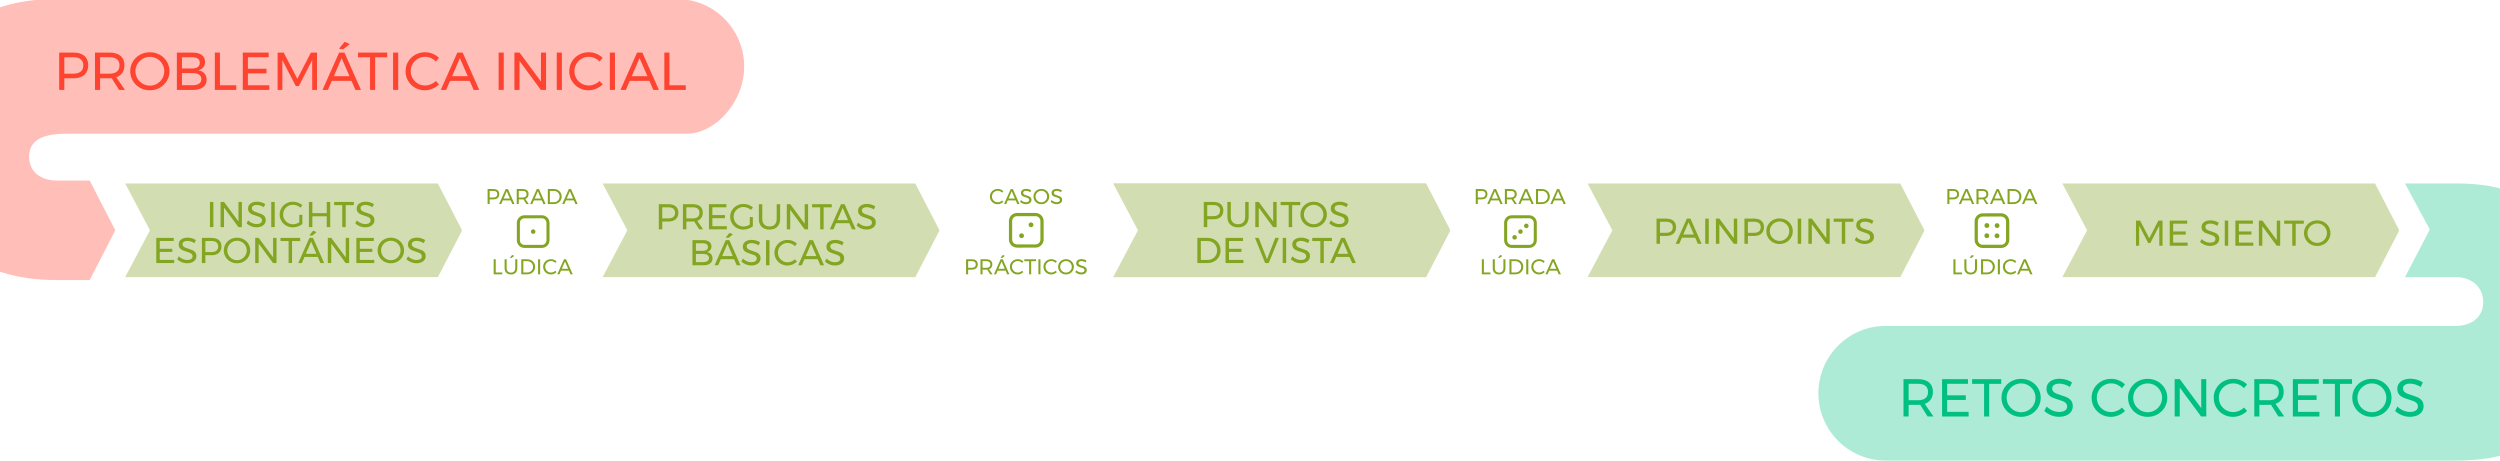 <?xml version="1.0" encoding="utf-8"?>
<!-- Generator: Adobe Illustrator 15.0.2, SVG Export Plug-In . SVG Version: 6.00 Build 0)  -->
<!DOCTYPE svg PUBLIC "-//W3C//DTD SVG 1.1//EN" "http://www.w3.org/Graphics/SVG/1.1/DTD/svg11.dtd">
<svg version="1.1" id="Capa_1" xmlns="http://www.w3.org/2000/svg" xmlns:xlink="http://www.w3.org/1999/xlink" x="0px" y="0px"
	 width="1281px" height="236px" viewBox="0 0 1281 236" enable-background="new 0 0 1281 236" xml:space="preserve">
<g>
	<g>
		<g>
			<g>
				<g>
					<path fill="#D2DEB2" d="M985.973,118.117c0-0.26-0.1-0.729-0.299-0.929L973.698,94H813.461l12.696,24.005L813.47,142h160.237
						l11.967-23.064C985.873,118.734,985.973,118.377,985.973,118.117z"/>
				</g>
			</g>
		</g>
	</g>
	<g>
		<g>
			<g>
				<g>
					<g>
						<g>
							<g>
								<path fill="#D2DEB2" d="M236.639,118.117c0-0.26-0.1-0.729-0.299-0.929L224.365,94H64.128l12.697,24.005L64.136,142h160.237
									l11.967-23.064C236.539,118.734,236.639,118.377,236.639,118.117z"/>
							</g>
						</g>
					</g>
				</g>
				<g>
					<g enable-background="new    ">
						<path fill="#83A521" d="M107.572,103.474h1.769v12.894h-1.769V103.474z"/>
						<path fill="#83A521" d="M122.196,103.474h1.75v12.894h-1.787l-7.367-9.983v9.983h-1.769v-12.894h1.787l7.386,10.002V103.474z"
							/>
						<path fill="#83A521" d="M133.312,105.307c-0.645-0.19-1.237-0.285-1.777-0.285c-0.75,0-1.348,0.144-1.796,0.433
							c-0.449,0.288-0.672,0.685-0.672,1.188c0,0.455,0.135,0.826,0.405,1.114c0.27,0.289,0.602,0.517,0.995,0.682
							c0.393,0.166,0.939,0.359,1.639,0.58c0.872,0.271,1.578,0.528,2.118,0.774c0.54,0.245,1,0.61,1.381,1.096
							c0.38,0.485,0.571,1.127,0.571,1.925c0,0.736-0.2,1.381-0.599,1.934c-0.399,0.553-0.958,0.979-1.676,1.28
							s-1.544,0.451-2.478,0.451c-0.945,0-1.867-0.184-2.763-0.553c-0.896-0.368-1.67-0.859-2.321-1.474l0.792-1.528
							c0.614,0.602,1.305,1.065,2.072,1.391c0.767,0.325,1.513,0.488,2.238,0.488c0.859,0,1.538-0.169,2.035-0.507
							c0.498-0.338,0.746-0.795,0.746-1.372c0-0.454-0.135-0.829-0.405-1.124c-0.27-0.294-0.611-0.527-1.022-0.699
							c-0.412-0.172-0.967-0.362-1.667-0.571c-0.86-0.258-1.56-0.51-2.1-0.755c-0.541-0.246-0.998-0.608-1.372-1.087
							s-0.562-1.111-0.562-1.897c0-0.688,0.19-1.295,0.571-1.823c0.38-0.528,0.915-0.933,1.603-1.216
							c0.688-0.282,1.485-0.424,2.395-0.424c0.773,0,1.532,0.114,2.274,0.341c0.743,0.228,1.403,0.531,1.98,0.912l-0.737,1.584
							C134.58,105.782,133.957,105.497,133.312,105.307z"/>
						<path fill="#83A521" d="M138.994,103.474h1.769v12.894h-1.769V103.474z"/>
						<path fill="#83A521" d="M153.361,110.067h1.565v4.734c-0.651,0.516-1.412,0.927-2.284,1.233
							c-0.872,0.308-1.738,0.461-2.597,0.461c-1.241,0-2.376-0.292-3.408-0.875c-1.031-0.583-1.845-1.381-2.44-2.395
							c-0.596-1.013-0.894-2.121-0.894-3.324s0.301-2.306,0.903-3.307c0.602-1.001,1.424-1.789,2.468-2.367
							c1.043-0.576,2.198-0.865,3.462-0.865c0.896,0,1.771,0.16,2.625,0.479c0.853,0.32,1.593,0.756,2.219,1.309l-1.013,1.289
							c-0.516-0.479-1.108-0.851-1.778-1.114c-0.669-0.265-1.354-0.396-2.054-0.396c-0.921,0-1.768,0.222-2.542,0.663
							c-0.774,0.442-1.385,1.044-1.833,1.806c-0.448,0.761-0.672,1.596-0.672,2.505c0,0.908,0.227,1.747,0.681,2.514
							c0.454,0.768,1.068,1.376,1.842,1.824c0.774,0.448,1.621,0.672,2.542,0.672c0.54,0,1.09-0.089,1.648-0.268
							c0.559-0.178,1.078-0.426,1.557-0.745V110.067z"/>
						<path fill="#83A521" d="M158.279,103.474h1.769v5.747h7.367v-5.747h1.787v12.894h-1.787v-5.544h-7.367v5.544h-1.769V103.474z"
							/>
						<path fill="#83A521" d="M171.227,103.474h10.075v1.621h-4.163v11.272h-1.768v-11.272h-4.145V103.474z"/>
						<path fill="#83A521" d="M188.992,105.307c-0.645-0.19-1.237-0.285-1.777-0.285c-0.75,0-1.348,0.144-1.796,0.433
							c-0.449,0.288-0.672,0.685-0.672,1.188c0,0.455,0.135,0.826,0.405,1.114c0.27,0.289,0.602,0.517,0.995,0.682
							c0.393,0.166,0.939,0.359,1.639,0.58c0.872,0.271,1.578,0.528,2.118,0.774c0.54,0.245,1,0.61,1.381,1.096
							c0.38,0.485,0.571,1.127,0.571,1.925c0,0.736-0.2,1.381-0.599,1.934c-0.399,0.553-0.958,0.979-1.676,1.28
							s-1.544,0.451-2.478,0.451c-0.945,0-1.867-0.184-2.763-0.553c-0.896-0.368-1.67-0.859-2.321-1.474l0.792-1.528
							c0.614,0.602,1.305,1.065,2.072,1.391c0.767,0.325,1.513,0.488,2.238,0.488c0.859,0,1.538-0.169,2.035-0.507
							c0.498-0.338,0.746-0.795,0.746-1.372c0-0.454-0.135-0.829-0.405-1.124c-0.27-0.294-0.611-0.527-1.022-0.699
							c-0.412-0.172-0.967-0.362-1.667-0.571c-0.86-0.258-1.56-0.51-2.1-0.755c-0.541-0.246-0.998-0.608-1.372-1.087
							s-0.562-1.111-0.562-1.897c0-0.688,0.19-1.295,0.571-1.823c0.38-0.528,0.915-0.933,1.603-1.216
							c0.688-0.282,1.485-0.424,2.395-0.424c0.773,0,1.532,0.114,2.274,0.341c0.743,0.228,1.403,0.531,1.98,0.912l-0.737,1.584
							C190.26,105.782,189.637,105.497,188.992,105.307z"/>
					</g>
					<g enable-background="new    ">
						<path fill="#83A521" d="M80.081,121.893h8.952v1.603h-7.183v3.979h6.428v1.603h-6.428v4.107h7.404v1.603h-9.173V121.893z"/>
						<path fill="#83A521" d="M97.773,123.726c-0.645-0.19-1.237-0.285-1.777-0.285c-0.75,0-1.348,0.144-1.796,0.433
							c-0.449,0.288-0.672,0.685-0.672,1.188c0,0.455,0.135,0.826,0.405,1.114c0.27,0.289,0.602,0.517,0.995,0.682
							c0.393,0.166,0.939,0.359,1.639,0.58c0.872,0.271,1.578,0.528,2.118,0.774c0.54,0.245,1,0.61,1.381,1.096
							c0.38,0.485,0.571,1.127,0.571,1.925c0,0.736-0.2,1.381-0.599,1.934c-0.399,0.553-0.958,0.979-1.676,1.28
							s-1.544,0.451-2.478,0.451c-0.945,0-1.867-0.184-2.763-0.553c-0.896-0.368-1.67-0.859-2.321-1.474l0.792-1.528
							c0.614,0.602,1.305,1.065,2.072,1.391c0.767,0.325,1.513,0.488,2.238,0.488c0.859,0,1.538-0.169,2.035-0.507
							c0.498-0.338,0.746-0.795,0.746-1.372c0-0.454-0.135-0.829-0.405-1.124c-0.27-0.294-0.611-0.527-1.022-0.699
							c-0.412-0.172-0.967-0.362-1.667-0.571c-0.86-0.258-1.56-0.51-2.1-0.755c-0.541-0.246-0.998-0.608-1.372-1.087
							s-0.562-1.111-0.562-1.897c0-0.688,0.19-1.295,0.571-1.823c0.38-0.528,0.915-0.933,1.603-1.216
							c0.688-0.282,1.485-0.424,2.395-0.424c0.773,0,1.532,0.114,2.274,0.341c0.743,0.228,1.403,0.531,1.98,0.912l-0.737,1.584
							C99.04,124.201,98.417,123.916,97.773,123.726z"/>
						<path fill="#83A521" d="M112.157,123.035c0.878,0.761,1.317,1.829,1.317,3.204c0,1.438-0.442,2.552-1.326,3.344
							s-2.125,1.188-3.721,1.188h-3.205v4.016h-1.769v-12.894h4.973C110.036,121.893,111.28,122.273,112.157,123.035z
							 M110.896,128.44c0.589-0.484,0.884-1.2,0.884-2.146c0-0.921-0.295-1.618-0.884-2.091s-1.437-0.709-2.542-0.709l-3.131,0.019
							v5.654h3.131C109.459,129.168,110.306,128.926,110.896,128.44z"/>
						<path fill="#83A521" d="M124.867,122.647c1.038,0.578,1.857,1.366,2.459,2.367c0.602,1.001,0.902,2.104,0.902,3.307
							s-0.301,2.312-0.902,3.324c-0.602,1.014-1.421,1.812-2.459,2.395c-1.038,0.583-2.177,0.875-3.417,0.875
							s-2.379-0.292-3.417-0.875c-1.038-0.583-1.857-1.381-2.459-2.395c-0.602-1.013-0.903-2.121-0.903-3.324
							s0.301-2.306,0.903-3.307c0.602-1.001,1.418-1.789,2.45-2.367c1.031-0.576,2.173-0.865,3.426-0.865
							C122.69,121.782,123.829,122.071,124.867,122.647z M118.973,124.029c-0.768,0.442-1.379,1.041-1.833,1.796
							s-0.681,1.587-0.681,2.496c0,0.908,0.227,1.743,0.681,2.505s1.065,1.366,1.833,1.814c0.767,0.448,1.599,0.672,2.496,0.672
							c0.896,0,1.722-0.224,2.478-0.672c0.755-0.448,1.356-1.053,1.805-1.814s0.672-1.597,0.672-2.505
							c0-0.909-0.224-1.741-0.672-2.496s-1.05-1.354-1.805-1.796c-0.755-0.442-1.582-0.663-2.478-0.663
							C120.572,123.366,119.74,123.587,118.973,124.029z"/>
						<path fill="#83A521" d="M139.943,121.893h1.75v12.894h-1.787l-7.367-9.983v9.983h-1.769v-12.894h1.787l7.386,10.002V121.893z"
							/>
						<path fill="#83A521" d="M143.737,121.893h10.075v1.621h-4.163v11.272h-1.768v-11.272h-4.145V121.893z"/>
						<path fill="#83A521" d="M164.182,134.786l-1.363-3.131h-6.796l-1.345,3.131h-1.86l5.729-12.894h1.842l5.71,12.894H164.182z
							 M156.722,130.053h5.416l-2.726-6.263L156.722,130.053z M160.461,118.172l1.768,0.773l-2.284,1.806l-1.455-0.185
							L160.461,118.172z"/>
						<path fill="#83A521" d="M177.149,121.893h1.75v12.894h-1.787l-7.367-9.983v9.983h-1.769v-12.894h1.787l7.386,10.002V121.893z"
							/>
						<path fill="#83A521" d="M182.601,121.893h8.952v1.603h-7.183v3.979h6.428v1.603h-6.428v4.107h7.404v1.603h-9.173V121.893z"/>
						<path fill="#83A521" d="M203.682,122.647c1.038,0.578,1.857,1.366,2.459,2.367c0.602,1.001,0.902,2.104,0.902,3.307
							s-0.301,2.312-0.902,3.324c-0.602,1.014-1.421,1.812-2.459,2.395c-1.038,0.583-2.177,0.875-3.417,0.875
							s-2.379-0.292-3.417-0.875c-1.038-0.583-1.857-1.381-2.459-2.395c-0.602-1.013-0.903-2.121-0.903-3.324
							s0.301-2.306,0.903-3.307c0.602-1.001,1.418-1.789,2.45-2.367c1.031-0.576,2.173-0.865,3.426-0.865
							C201.505,121.782,202.644,122.071,203.682,122.647z M197.788,124.029c-0.768,0.442-1.379,1.041-1.833,1.796
							s-0.681,1.587-0.681,2.496c0,0.908,0.227,1.743,0.681,2.505s1.065,1.366,1.833,1.814c0.767,0.448,1.599,0.672,2.496,0.672
							c0.896,0,1.722-0.224,2.478-0.672c0.755-0.448,1.356-1.053,1.805-1.814s0.672-1.597,0.672-2.505
							c0-0.909-0.224-1.741-0.672-2.496s-1.05-1.354-1.805-1.796c-0.755-0.442-1.582-0.663-2.478-0.663
							C199.387,123.366,198.555,123.587,197.788,124.029z"/>
						<path fill="#83A521" d="M215.249,123.726c-0.645-0.19-1.237-0.285-1.777-0.285c-0.75,0-1.348,0.144-1.796,0.433
							c-0.449,0.288-0.672,0.685-0.672,1.188c0,0.455,0.135,0.826,0.405,1.114c0.27,0.289,0.602,0.517,0.995,0.682
							c0.393,0.166,0.939,0.359,1.639,0.58c0.872,0.271,1.578,0.528,2.118,0.774c0.54,0.245,1,0.61,1.381,1.096
							c0.38,0.485,0.571,1.127,0.571,1.925c0,0.736-0.2,1.381-0.599,1.934c-0.399,0.553-0.958,0.979-1.676,1.28
							s-1.544,0.451-2.478,0.451c-0.945,0-1.867-0.184-2.763-0.553c-0.896-0.368-1.67-0.859-2.321-1.474l0.792-1.528
							c0.614,0.602,1.305,1.065,2.072,1.391c0.767,0.325,1.513,0.488,2.238,0.488c0.859,0,1.538-0.169,2.035-0.507
							c0.498-0.338,0.746-0.795,0.746-1.372c0-0.454-0.135-0.829-0.405-1.124c-0.27-0.294-0.611-0.527-1.022-0.699
							c-0.412-0.172-0.967-0.362-1.667-0.571c-0.86-0.258-1.56-0.51-2.1-0.755c-0.541-0.246-0.998-0.608-1.372-1.087
							s-0.562-1.111-0.562-1.897c0-0.688,0.19-1.295,0.571-1.823c0.38-0.528,0.915-0.933,1.603-1.216
							c0.688-0.282,1.485-0.424,2.395-0.424c0.773,0,1.532,0.114,2.274,0.341c0.743,0.228,1.403,0.531,1.98,0.912l-0.737,1.584
							C216.516,124.201,215.893,123.916,215.249,123.726z"/>
					</g>
				</g>
			</g>
			<g>
				<g>
					<g>
						<g>
							<path fill="#EADFD4" d="M742.971,118.117c0-0.26-0.103-0.729-0.299-0.929L730.695,94H570.46l12.697,24.005L570.468,142
								h160.234l11.97-23.064C742.868,118.734,742.971,118.377,742.971,118.117z"/>
						</g>
					</g>
				</g>
				<g>
					<g>
						<g>
							<path fill="#D2DEB2" d="M742.971,118.117c0-0.26-0.103-0.729-0.299-0.929L730.695,94H570.46l12.697,24.005L570.468,142
								h160.234l11.97-23.064C742.868,118.734,742.971,118.377,742.971,118.117z"/>
						</g>
					</g>
				</g>
				<g enable-background="new    ">
					<path fill="#83A521" d="M625.527,104.616c0.878,0.761,1.317,1.829,1.317,3.204c0,1.438-0.442,2.552-1.326,3.344
						s-2.125,1.188-3.721,1.188h-3.205v4.016h-1.769v-12.894h4.973C623.406,103.474,624.649,103.854,625.527,104.616z
						 M624.265,110.021c0.589-0.484,0.884-1.2,0.884-2.146c0-0.921-0.295-1.618-0.884-2.091s-1.437-0.709-2.542-0.709l-3.131,0.019
						v5.654h3.131C622.829,110.749,623.676,110.507,624.265,110.021z"/>
					<path fill="#83A521" d="M631.66,113.89c0.657,0.67,1.562,1.004,2.717,1.004c1.142,0,2.038-0.334,2.689-1.004
						c0.651-0.669,0.977-1.6,0.977-2.79v-7.626h1.768v7.626c0,1.683-0.482,3.002-1.446,3.96c-0.964,0.958-2.293,1.437-3.988,1.437
						c-1.707,0-3.045-0.479-4.016-1.437c-0.97-0.958-1.455-2.277-1.455-3.96v-7.626h1.769v7.626
						C630.675,112.29,631.003,113.221,631.66,113.89z"/>
					<path fill="#83A521" d="M652.391,103.474h1.75v12.894h-1.787l-7.367-9.983v9.983h-1.769v-12.894h1.786l7.387,10.002V103.474z"
						/>
					<path fill="#83A521" d="M656.186,103.474h10.074v1.621h-4.162v11.272h-1.768v-11.272h-4.145V103.474z"/>
					<path fill="#83A521" d="M676.53,104.229c1.037,0.578,1.856,1.366,2.459,2.367c0.602,1.001,0.902,2.104,0.902,3.307
						s-0.301,2.312-0.902,3.324c-0.603,1.014-1.422,1.812-2.459,2.395c-1.039,0.583-2.178,0.875-3.418,0.875
						s-2.379-0.292-3.416-0.875c-1.038-0.583-1.857-1.381-2.459-2.395c-0.602-1.013-0.902-2.121-0.902-3.324
						s0.301-2.306,0.902-3.307s1.418-1.789,2.449-2.367c1.031-0.576,2.174-0.865,3.426-0.865
						C674.352,103.363,675.49,103.652,676.53,104.229z M670.635,105.61c-0.768,0.442-1.379,1.041-1.833,1.796
						s-0.681,1.587-0.681,2.496c0,0.908,0.227,1.743,0.681,2.505s1.065,1.366,1.833,1.814s1.6,0.672,2.496,0.672
						c0.896,0,1.722-0.224,2.477-0.672c0.756-0.448,1.357-1.053,1.805-1.814c0.449-0.762,0.673-1.597,0.673-2.505
						c0-0.909-0.224-1.741-0.673-2.496c-0.447-0.755-1.049-1.354-1.805-1.796c-0.755-0.442-1.581-0.663-2.477-0.663
						C672.235,104.947,671.403,105.168,670.635,105.61z"/>
					<path fill="#83A521" d="M688.096,105.307c-0.645-0.19-1.237-0.285-1.777-0.285c-0.75,0-1.348,0.144-1.796,0.433
						c-0.448,0.288-0.673,0.685-0.673,1.188c0,0.455,0.135,0.826,0.406,1.114c0.27,0.289,0.602,0.517,0.994,0.682
						c0.393,0.166,0.939,0.359,1.639,0.58c0.872,0.271,1.578,0.528,2.119,0.774c0.539,0.245,1,0.61,1.381,1.096
						s0.571,1.127,0.571,1.925c0,0.736-0.2,1.381-0.599,1.934c-0.399,0.553-0.958,0.979-1.676,1.28
						c-0.719,0.301-1.545,0.451-2.479,0.451c-0.945,0-1.866-0.184-2.762-0.553c-0.896-0.368-1.67-0.859-2.321-1.474l0.792-1.528
						c0.613,0.602,1.305,1.065,2.072,1.391s1.514,0.488,2.238,0.488c0.859,0,1.537-0.169,2.035-0.507
						c0.497-0.338,0.746-0.795,0.746-1.372c0-0.454-0.136-0.829-0.406-1.124c-0.27-0.294-0.61-0.527-1.021-0.699
						c-0.412-0.172-0.967-0.362-1.667-0.571c-0.86-0.258-1.56-0.51-2.101-0.755c-0.54-0.246-0.997-0.608-1.371-1.087
						c-0.375-0.479-0.562-1.111-0.562-1.897c0-0.688,0.19-1.295,0.571-1.823c0.38-0.528,0.915-0.933,1.603-1.216
						c0.688-0.282,1.485-0.424,2.395-0.424c0.773,0,1.531,0.114,2.274,0.341c0.743,0.228,1.403,0.531,1.98,0.912l-0.737,1.584
						C689.364,105.782,688.74,105.497,688.096,105.307z"/>
				</g>
				<g enable-background="new    ">
					<path fill="#83A521" d="M622.184,122.73c1.013,0.56,1.808,1.33,2.385,2.312c0.577,0.983,0.866,2.082,0.866,3.298
						c0,1.215-0.292,2.314-0.875,3.297c-0.583,0.982-1.385,1.753-2.404,2.312s-2.161,0.838-3.426,0.838h-5.194v-12.894h5.25
						C620.038,121.893,621.171,122.172,622.184,122.73z M621.263,132.558c0.73-0.418,1.308-0.995,1.731-1.731
						c0.423-0.737,0.635-1.56,0.635-2.469c0-0.921-0.215-1.749-0.645-2.486c-0.43-0.736-1.016-1.316-1.759-1.74
						s-1.569-0.636-2.477-0.636h-3.444v9.688h3.518C619.719,133.184,620.532,132.975,621.263,132.558z"/>
					<path fill="#83A521" d="M627.958,121.893h8.952v1.603h-7.183v3.979h6.428v1.603h-6.428v4.107h7.404v1.603h-9.173V121.893z"/>
					<path fill="#83A521" d="M643.062,121.893h1.897l4.254,10.923l4.256-10.923h1.859l-5.23,12.894h-1.842L643.062,121.893z"/>
					<path fill="#83A521" d="M657.262,121.893h1.77v12.894h-1.77V121.893z"/>
					<path fill="#83A521" d="M668.378,123.726c-0.645-0.19-1.237-0.285-1.777-0.285c-0.749,0-1.349,0.144-1.796,0.433
						c-0.449,0.288-0.672,0.685-0.672,1.188c0,0.455,0.135,0.826,0.404,1.114c0.271,0.289,0.602,0.517,0.995,0.682
						c0.393,0.166,0.939,0.359,1.64,0.58c0.871,0.271,1.577,0.528,2.117,0.774c0.541,0.245,1.001,0.61,1.382,1.096
						c0.38,0.485,0.571,1.127,0.571,1.925c0,0.736-0.199,1.381-0.599,1.934s-0.958,0.979-1.677,1.28
						c-0.718,0.301-1.544,0.451-2.477,0.451c-0.945,0-1.867-0.184-2.764-0.553c-0.896-0.368-1.67-0.859-2.32-1.474l0.792-1.528
						c0.614,0.602,1.305,1.065,2.072,1.391c0.767,0.325,1.513,0.488,2.237,0.488c0.859,0,1.539-0.169,2.035-0.507
						c0.498-0.338,0.746-0.795,0.746-1.372c0-0.454-0.135-0.829-0.404-1.124c-0.271-0.294-0.611-0.527-1.022-0.699
						s-0.968-0.362-1.667-0.571c-0.859-0.258-1.56-0.51-2.1-0.755c-0.541-0.246-0.998-0.608-1.373-1.087
						c-0.374-0.479-0.561-1.111-0.561-1.897c0-0.688,0.189-1.295,0.57-1.823s0.914-0.933,1.603-1.216
						c0.688-0.282,1.485-0.424,2.395-0.424c0.773,0,1.532,0.114,2.274,0.341c0.743,0.228,1.402,0.531,1.98,0.912l-0.736,1.584
						C669.646,124.201,669.023,123.916,668.378,123.726z"/>
					<path fill="#83A521" d="M672.403,121.893h10.075v1.621h-4.163v11.272h-1.768v-11.272h-4.145V121.893z"/>
					<path fill="#83A521" d="M692.848,134.786l-1.363-3.131h-6.797l-1.344,3.131h-1.861l5.729-12.894h1.842l5.711,12.894H692.848z
						 M685.388,130.053h5.415l-2.726-6.263L685.388,130.053z"/>
				</g>
			</g>
			<g>
				<g enable-background="new    ">
					<path fill="#83A521" d="M857.502,113.164c0.879,0.761,1.317,1.829,1.317,3.204c0,1.438-0.442,2.552-1.326,3.344
						s-2.124,1.188-3.721,1.188h-3.204v4.016h-1.77v-12.894h4.974C855.381,112.021,856.625,112.402,857.502,113.164z
						 M856.24,118.569c0.59-0.484,0.885-1.2,0.885-2.146c0-0.921-0.295-1.618-0.885-2.091c-0.589-0.473-1.436-0.709-2.541-0.709
						l-3.131,0.019v5.654h3.131C854.805,119.297,855.652,119.055,856.24,118.569z"/>
					<path fill="#83A521" d="M869.982,124.915l-1.363-3.131h-6.796l-1.346,3.131h-1.859l5.729-12.894h1.842l5.709,12.894H869.982z
						 M862.522,120.182h5.416l-2.727-6.263L862.522,120.182z"/>
					<path fill="#83A521" d="M873.776,112.021h1.77v12.894h-1.77V112.021z"/>
					<path fill="#83A521" d="M888.401,112.021h1.75v12.894h-1.787l-7.367-9.983v9.983h-1.769v-12.894h1.786l7.387,10.002V112.021z"
						/>
					<path fill="#83A521" d="M902.555,113.164c0.879,0.761,1.317,1.829,1.317,3.204c0,1.438-0.442,2.552-1.326,3.344
						s-2.124,1.188-3.721,1.188h-3.204v4.016h-1.77v-12.894h4.974C900.434,112.021,901.678,112.402,902.555,113.164z
						 M901.293,118.569c0.59-0.484,0.885-1.2,0.885-2.146c0-0.921-0.295-1.618-0.885-2.091c-0.589-0.473-1.436-0.709-2.541-0.709
						l-3.131,0.019v5.654h3.131C899.858,119.297,900.704,119.055,901.293,118.569z"/>
					<path fill="#83A521" d="M915.264,112.776c1.038,0.578,1.857,1.366,2.459,2.367s0.902,2.104,0.902,3.307
						s-0.301,2.312-0.902,3.324c-0.602,1.014-1.421,1.812-2.459,2.395c-1.037,0.583-2.176,0.875-3.416,0.875
						s-2.379-0.292-3.417-0.875s-1.857-1.381-2.459-2.395c-0.603-1.013-0.903-2.121-0.903-3.324s0.301-2.306,0.903-3.307
						c0.602-1.001,1.418-1.789,2.45-2.367c1.031-0.576,2.173-0.865,3.426-0.865C913.088,111.911,914.227,112.2,915.264,112.776z
						 M909.37,114.158c-0.768,0.442-1.379,1.041-1.833,1.796s-0.682,1.587-0.682,2.496c0,0.908,0.228,1.743,0.682,2.505
						s1.065,1.366,1.833,1.814c0.767,0.448,1.599,0.672,2.495,0.672s1.723-0.224,2.479-0.672c0.754-0.448,1.355-1.053,1.805-1.814
						c0.447-0.762,0.672-1.597,0.672-2.505c0-0.909-0.225-1.741-0.672-2.496c-0.449-0.755-1.051-1.354-1.805-1.796
						c-0.756-0.442-1.582-0.663-2.479-0.663S910.137,113.716,909.37,114.158z"/>
					<path fill="#83A521" d="M921.168,112.021h1.768v12.894h-1.768V112.021z"/>
					<path fill="#83A521" d="M935.792,112.021h1.75v12.894h-1.787l-7.367-9.983v9.983h-1.769v-12.894h1.787l7.386,10.002V112.021z"
						/>
					<path fill="#83A521" d="M939.586,112.021h10.075v1.621h-4.163v11.272h-1.768v-11.272h-4.145V112.021z"/>
					<path fill="#83A521" d="M957.352,113.854c-0.645-0.19-1.238-0.285-1.777-0.285c-0.75,0-1.349,0.144-1.797,0.433
						c-0.448,0.288-0.672,0.685-0.672,1.188c0,0.455,0.135,0.826,0.405,1.114c0.271,0.289,0.602,0.517,0.995,0.682
						c0.393,0.166,0.939,0.359,1.639,0.58c0.871,0.271,1.578,0.528,2.118,0.774c0.54,0.245,1.001,0.61,1.382,1.096
						c0.38,0.485,0.57,1.127,0.57,1.925c0,0.736-0.199,1.381-0.598,1.934c-0.4,0.553-0.959,0.979-1.677,1.28
						s-1.544,0.451-2.478,0.451c-0.945,0-1.867-0.184-2.763-0.553c-0.896-0.368-1.67-0.859-2.321-1.474l0.793-1.528
						c0.613,0.602,1.305,1.065,2.072,1.391c0.767,0.325,1.513,0.488,2.237,0.488c0.859,0,1.538-0.169,2.035-0.507
						s0.746-0.795,0.746-1.372c0-0.454-0.136-0.829-0.405-1.124c-0.27-0.294-0.611-0.527-1.021-0.699
						c-0.412-0.172-0.968-0.362-1.668-0.571c-0.859-0.258-1.559-0.51-2.1-0.755c-0.541-0.246-0.998-0.608-1.372-1.087
						s-0.562-1.111-0.562-1.897c0-0.688,0.189-1.295,0.57-1.823s0.915-0.933,1.604-1.216c0.688-0.282,1.484-0.424,2.395-0.424
						c0.773,0,1.531,0.114,2.273,0.341c0.744,0.228,1.403,0.531,1.98,0.912l-0.736,1.584
						C958.619,114.33,957.996,114.045,957.352,113.854z"/>
				</g>
			</g>
			<g>
				<g>
					<g>
						<g>
							<g>
								<path fill="#D2DEB2" d="M1229.252,118.117c0-0.26-0.101-0.729-0.3-0.929L1216.979,94h-160.235l12.697,24.005L1056.75,142
									h160.235l11.967-23.064C1229.152,118.734,1229.252,118.377,1229.252,118.117z"/>
							</g>
						</g>
					</g>
				</g>
				<g enable-background="new    ">
					<path fill="#83A521" d="M1094.471,113.021h2.101l4.715,9.062l4.679-9.062h2.118v12.894h-1.657l-0.02-10.296l-4.586,8.933
						h-1.086l-4.623-8.933v10.296h-1.641V113.021z"/>
					<path fill="#83A521" d="M1111.767,113.021h8.952v1.603h-7.184v3.979h6.428v1.603h-6.428v4.107h7.404v1.603h-9.173V113.021z"/>
					<path fill="#83A521" d="M1134.284,114.854c-0.645-0.19-1.237-0.285-1.777-0.285c-0.749,0-1.349,0.144-1.796,0.433
						c-0.449,0.288-0.672,0.685-0.672,1.188c0,0.455,0.135,0.826,0.404,1.114c0.271,0.289,0.602,0.517,0.995,0.682
						c0.393,0.166,0.939,0.359,1.64,0.58c0.871,0.271,1.577,0.528,2.117,0.774c0.541,0.245,1.001,0.61,1.382,1.096
						c0.38,0.485,0.571,1.127,0.571,1.925c0,0.736-0.199,1.381-0.599,1.934s-0.958,0.979-1.677,1.28
						c-0.718,0.301-1.544,0.451-2.477,0.451c-0.945,0-1.867-0.184-2.764-0.553c-0.896-0.368-1.67-0.859-2.32-1.474l0.792-1.528
						c0.614,0.602,1.305,1.065,2.072,1.391c0.767,0.325,1.513,0.488,2.237,0.488c0.859,0,1.539-0.169,2.035-0.507
						c0.498-0.338,0.746-0.795,0.746-1.372c0-0.454-0.135-0.829-0.404-1.124c-0.271-0.294-0.611-0.527-1.022-0.699
						s-0.968-0.362-1.667-0.571c-0.859-0.258-1.56-0.51-2.1-0.755c-0.541-0.246-0.998-0.608-1.373-1.087
						c-0.374-0.479-0.561-1.111-0.561-1.897c0-0.688,0.189-1.295,0.57-1.823s0.914-0.933,1.603-1.216
						c0.688-0.282,1.485-0.424,2.395-0.424c0.773,0,1.532,0.114,2.274,0.341c0.743,0.228,1.402,0.531,1.98,0.912l-0.736,1.584
						C1135.552,115.33,1134.929,115.045,1134.284,114.854z"/>
					<path fill="#83A521" d="M1139.967,113.021h1.768v12.894h-1.768V113.021z"/>
					<path fill="#83A521" d="M1145.418,113.021h8.951v1.603h-7.183v3.979h6.429v1.603h-6.429v4.107h7.404v1.603h-9.173V113.021z"/>
					<path fill="#83A521" d="M1166.619,113.021h1.75v12.894h-1.787l-7.367-9.983v9.983h-1.77v-12.894h1.787l7.387,10.002V113.021z"
						/>
					<path fill="#83A521" d="M1170.412,113.021h10.076v1.621h-4.163v11.272h-1.769v-11.272h-4.145V113.021z"/>
					<path fill="#83A521" d="M1190.756,113.776c1.038,0.578,1.857,1.366,2.459,2.367s0.902,2.104,0.902,3.307
						s-0.301,2.312-0.902,3.324c-0.602,1.014-1.421,1.812-2.459,2.395c-1.037,0.583-2.176,0.875-3.416,0.875
						s-2.379-0.292-3.417-0.875s-1.857-1.381-2.459-2.395c-0.603-1.013-0.903-2.121-0.903-3.324s0.301-2.306,0.903-3.307
						c0.602-1.001,1.418-1.789,2.45-2.367c1.031-0.576,2.173-0.865,3.426-0.865C1188.58,112.911,1189.719,113.2,1190.756,113.776z
						 M1184.863,115.158c-0.768,0.442-1.379,1.041-1.833,1.796s-0.682,1.587-0.682,2.496c0,0.908,0.228,1.743,0.682,2.505
						s1.065,1.366,1.833,1.814c0.767,0.448,1.599,0.672,2.495,0.672s1.723-0.224,2.479-0.672c0.754-0.448,1.355-1.053,1.805-1.814
						c0.447-0.762,0.672-1.597,0.672-2.505c0-0.909-0.225-1.741-0.672-2.496c-0.449-0.755-1.051-1.354-1.805-1.796
						c-0.756-0.442-1.582-0.663-2.479-0.663S1185.629,114.716,1184.863,115.158z"/>
				</g>
			</g>
			<g>
				<g>
					<g>
						<g>
							<g>
								<path fill="#D2DEB2" d="M481.274,118.117c0-0.26-0.101-0.729-0.3-0.929L469,94H308.764l12.697,24.005L308.771,142h160.237
									l11.967-23.064C481.175,118.734,481.274,118.377,481.274,118.117z"/>
							</g>
						</g>
					</g>
				</g>
				<g>
					<g enable-background="new    ">
						<path fill="#83A521" d="M346.277,105.763c0.878,0.761,1.317,1.829,1.317,3.204c0,1.438-0.442,2.552-1.326,3.344
							s-2.125,1.188-3.721,1.188h-3.205v4.016h-1.769V104.62h4.973C344.156,104.62,345.399,105.001,346.277,105.763z
							 M345.015,111.168c0.589-0.484,0.884-1.2,0.884-2.146c0-0.921-0.295-1.618-0.884-2.091s-1.437-0.709-2.542-0.709l-3.131,0.019
							v5.654h3.131C343.579,111.896,344.426,111.653,345.015,111.168z"/>
						<path fill="#83A521" d="M358.259,117.514l-2.561-4.052c-0.294,0.024-0.534,0.036-0.718,0.036h-3.278v4.016h-1.769V104.62
							h5.047c1.633,0,2.895,0.378,3.785,1.133c0.89,0.755,1.335,1.827,1.335,3.214c0,1.044-0.243,1.922-0.728,2.635
							c-0.485,0.712-1.182,1.228-2.091,1.547l3.002,4.365H358.259z M354.98,111.896c1.105,0,1.953-0.242,2.542-0.728
							c0.589-0.484,0.884-1.2,0.884-2.146c0-0.921-0.294-1.618-0.884-2.091s-1.437-0.709-2.542-0.709h-3.278v5.673H354.98z"/>
						<path fill="#83A521" d="M363.25,104.62h8.952v1.603h-7.183v3.979h6.428v1.603h-6.428v4.107h7.404v1.603h-9.173V104.62z"/>
						<path fill="#83A521" d="M384.193,111.214h1.565v4.734c-0.651,0.516-1.412,0.927-2.284,1.233
							c-0.872,0.308-1.738,0.461-2.597,0.461c-1.241,0-2.376-0.292-3.408-0.875c-1.031-0.583-1.845-1.381-2.44-2.395
							c-0.596-1.013-0.894-2.121-0.894-3.324s0.301-2.306,0.903-3.307c0.602-1.001,1.424-1.789,2.468-2.367
							c1.043-0.576,2.198-0.865,3.462-0.865c0.896,0,1.771,0.16,2.625,0.479c0.853,0.32,1.593,0.756,2.219,1.309l-1.013,1.289
							c-0.516-0.479-1.108-0.851-1.778-1.114c-0.669-0.265-1.354-0.396-2.054-0.396c-0.921,0-1.768,0.222-2.542,0.663
							c-0.774,0.442-1.385,1.044-1.833,1.806c-0.448,0.761-0.672,1.596-0.672,2.505c0,0.908,0.227,1.747,0.681,2.514
							c0.454,0.768,1.068,1.376,1.842,1.824c0.774,0.448,1.621,0.672,2.542,0.672c0.54,0,1.09-0.089,1.648-0.268
							c0.559-0.178,1.078-0.426,1.557-0.745V111.214z"/>
						<path fill="#83A521" d="M391.588,115.036c0.657,0.67,1.562,1.004,2.717,1.004c1.142,0,2.038-0.334,2.689-1.004
							c0.651-0.669,0.977-1.6,0.977-2.79v-7.626h1.768v7.626c0,1.683-0.482,3.002-1.446,3.96c-0.964,0.958-2.293,1.437-3.988,1.437
							c-1.707,0-3.045-0.479-4.016-1.437c-0.97-0.958-1.455-2.277-1.455-3.96v-7.626h1.769v7.626
							C390.602,113.437,390.93,114.367,391.588,115.036z"/>
						<path fill="#83A521" d="M412.318,104.62h1.75v12.894h-1.787l-7.367-9.983v9.983h-1.769V104.62h1.787l7.386,10.002V104.62z"/>
						<path fill="#83A521" d="M416.112,104.62h10.075v1.621h-4.163v11.272h-1.768v-11.272h-4.145V104.62z"/>
						<path fill="#83A521" d="M436.557,117.514l-1.363-3.131h-6.796l-1.345,3.131h-1.86l5.729-12.894h1.842l5.71,12.894H436.557z
							 M429.097,112.78h5.416l-2.726-6.263L429.097,112.78z"/>
						<path fill="#83A521" d="M445.887,106.453c-0.645-0.19-1.237-0.285-1.777-0.285c-0.75,0-1.348,0.144-1.796,0.433
							c-0.449,0.288-0.672,0.685-0.672,1.188c0,0.455,0.135,0.826,0.405,1.114c0.27,0.289,0.602,0.517,0.995,0.682
							c0.393,0.166,0.939,0.359,1.639,0.58c0.872,0.271,1.578,0.528,2.118,0.774c0.54,0.245,1,0.61,1.381,1.096
							c0.38,0.485,0.571,1.127,0.571,1.925c0,0.736-0.2,1.381-0.599,1.934c-0.399,0.553-0.958,0.979-1.676,1.28
							s-1.544,0.451-2.478,0.451c-0.945,0-1.867-0.184-2.763-0.553c-0.896-0.368-1.67-0.859-2.321-1.474l0.792-1.528
							c0.614,0.602,1.305,1.065,2.072,1.391c0.767,0.325,1.513,0.488,2.238,0.488c0.859,0,1.538-0.169,2.035-0.507
							c0.498-0.338,0.746-0.795,0.746-1.372c0-0.454-0.135-0.829-0.405-1.124c-0.27-0.294-0.611-0.527-1.022-0.699
							c-0.412-0.172-0.967-0.362-1.667-0.571c-0.86-0.258-1.56-0.51-2.1-0.755c-0.541-0.246-0.998-0.608-1.372-1.087
							s-0.562-1.111-0.562-1.897c0-0.688,0.19-1.295,0.571-1.823c0.38-0.528,0.915-0.933,1.603-1.216
							c0.688-0.282,1.485-0.424,2.395-0.424c0.773,0,1.532,0.114,2.274,0.341c0.743,0.228,1.403,0.531,1.98,0.912l-0.737,1.584
							C447.155,106.929,446.531,106.644,445.887,106.453z"/>
					</g>
					<g enable-background="new    ">
						<path fill="#83A521" d="M363.425,123.895c0.755,0.571,1.133,1.36,1.133,2.367c0,0.736-0.209,1.36-0.626,1.869
							c-0.417,0.51-0.989,0.851-1.713,1.022c0.896,0.136,1.599,0.494,2.109,1.077c0.509,0.584,0.764,1.312,0.764,2.184
							c0,1.104-0.414,1.968-1.243,2.588c-0.829,0.62-1.974,0.93-3.435,0.93h-5.6v-12.894h5.507
							C361.635,123.038,362.67,123.324,363.425,123.895z M362.08,128.002c0.436-0.337,0.654-0.819,0.654-1.445
							c0-0.614-0.218-1.087-0.654-1.419c-0.436-0.331-1.053-0.49-1.851-0.479h-3.647v3.85h3.647
							C361.027,128.509,361.644,128.34,362.08,128.002z M362.476,133.768c0.54-0.375,0.81-0.899,0.81-1.575
							c0-0.65-0.27-1.16-0.81-1.528c-0.541-0.369-1.29-0.553-2.247-0.553h-3.647v4.199h3.647
							C361.187,134.323,361.936,134.143,362.476,133.768z"/>
						<path fill="#83A521" d="M377.506,135.932l-1.363-3.131h-6.796l-1.345,3.131h-1.86l5.729-12.894h1.842l5.71,12.894H377.506z
							 M370.046,131.198h5.416l-2.726-6.263L370.046,131.198z M373.785,119.317l1.768,0.773l-2.284,1.806l-1.455-0.185
							L373.785,119.317z"/>
						<path fill="#83A521" d="M386.836,124.871c-0.645-0.19-1.237-0.285-1.777-0.285c-0.75,0-1.348,0.144-1.796,0.433
							c-0.449,0.288-0.672,0.685-0.672,1.188c0,0.455,0.135,0.826,0.405,1.114c0.27,0.289,0.602,0.517,0.995,0.682
							c0.393,0.166,0.939,0.359,1.639,0.58c0.872,0.271,1.578,0.528,2.118,0.774c0.54,0.245,1,0.61,1.381,1.096
							c0.38,0.485,0.571,1.127,0.571,1.925c0,0.736-0.2,1.381-0.599,1.934c-0.399,0.553-0.958,0.979-1.676,1.28
							s-1.544,0.451-2.478,0.451c-0.945,0-1.867-0.184-2.763-0.553c-0.896-0.368-1.67-0.859-2.321-1.474l0.792-1.528
							c0.614,0.602,1.305,1.065,2.072,1.391c0.767,0.325,1.513,0.488,2.238,0.488c0.859,0,1.538-0.169,2.035-0.507
							c0.498-0.338,0.746-0.795,0.746-1.372c0-0.454-0.135-0.829-0.405-1.124c-0.27-0.294-0.611-0.527-1.022-0.699
							c-0.412-0.172-0.967-0.362-1.667-0.571c-0.86-0.258-1.56-0.51-2.1-0.755c-0.541-0.246-0.998-0.608-1.372-1.087
							s-0.562-1.111-0.562-1.897c0-0.688,0.19-1.295,0.571-1.823c0.38-0.528,0.915-0.933,1.603-1.216
							c0.688-0.282,1.485-0.424,2.395-0.424c0.773,0,1.532,0.114,2.274,0.341c0.743,0.228,1.403,0.531,1.98,0.912l-0.737,1.584
							C388.103,125.347,387.48,125.062,386.836,124.871z"/>
						<path fill="#83A521" d="M392.517,123.038h1.769v12.894h-1.769V123.038z"/>
						<path fill="#83A521" d="M405.595,124.926c-0.651-0.288-1.32-0.433-2.007-0.433c-0.909,0-1.744,0.222-2.505,0.663
							c-0.761,0.442-1.363,1.041-1.805,1.796c-0.442,0.755-0.663,1.587-0.663,2.496c0,0.896,0.221,1.726,0.663,2.486
							c0.442,0.762,1.043,1.363,1.805,1.806c0.761,0.441,1.596,0.663,2.505,0.663c0.675,0,1.338-0.139,1.989-0.415
							c0.65-0.276,1.228-0.653,1.731-1.133l1.068,1.16c-0.651,0.639-1.406,1.14-2.266,1.502s-1.731,0.543-2.615,0.543
							c-1.228,0-2.352-0.292-3.371-0.875c-1.02-0.583-1.824-1.378-2.413-2.385s-0.884-2.118-0.884-3.334
							c0-1.203,0.298-2.306,0.894-3.307c0.595-1.001,1.409-1.789,2.44-2.367c1.032-0.576,2.167-0.865,3.408-0.865
							c0.896,0,1.765,0.169,2.606,0.507c0.841,0.338,1.568,0.813,2.183,1.427l-1.05,1.271
							C406.817,125.617,406.246,125.215,405.595,124.926z"/>
						<path fill="#83A521" d="M420.349,135.932l-1.363-3.131h-6.796l-1.345,3.131h-1.86l5.729-12.894h1.842l5.71,12.894H420.349z
							 M412.889,131.198h5.416l-2.726-6.263L412.889,131.198z"/>
						<path fill="#83A521" d="M429.678,124.871c-0.645-0.19-1.237-0.285-1.777-0.285c-0.75,0-1.348,0.144-1.796,0.433
							c-0.449,0.288-0.672,0.685-0.672,1.188c0,0.455,0.135,0.826,0.405,1.114c0.27,0.289,0.602,0.517,0.995,0.682
							c0.393,0.166,0.939,0.359,1.639,0.58c0.872,0.271,1.578,0.528,2.118,0.774c0.54,0.245,1,0.61,1.381,1.096
							c0.38,0.485,0.571,1.127,0.571,1.925c0,0.736-0.2,1.381-0.599,1.934c-0.399,0.553-0.958,0.979-1.676,1.28
							s-1.544,0.451-2.478,0.451c-0.945,0-1.867-0.184-2.763-0.553c-0.896-0.368-1.67-0.859-2.321-1.474l0.792-1.528
							c0.614,0.602,1.305,1.065,2.072,1.391c0.767,0.325,1.513,0.488,2.238,0.488c0.859,0,1.538-0.169,2.035-0.507
							c0.498-0.338,0.746-0.795,0.746-1.372c0-0.454-0.135-0.829-0.405-1.124c-0.27-0.294-0.611-0.527-1.022-0.699
							c-0.412-0.172-0.967-0.362-1.667-0.571c-0.86-0.258-1.56-0.51-2.1-0.755c-0.541-0.246-0.998-0.608-1.372-1.087
							s-0.562-1.111-0.562-1.897c0-0.688,0.19-1.295,0.571-1.823c0.38-0.528,0.915-0.933,1.603-1.216
							c0.688-0.282,1.485-0.424,2.395-0.424c0.773,0,1.532,0.114,2.274,0.341c0.743,0.228,1.403,0.531,1.98,0.912l-0.737,1.584
							C430.946,125.347,430.323,125.062,429.678,124.871z"/>
					</g>
				</g>
			</g>
			<g>
				<g>
					<g enable-background="new    ">
						<path fill="#83A521" d="M1003.024,97.545c0.524,0.454,0.787,1.093,0.787,1.914c0,0.857-0.265,1.523-0.793,1.996
							c-0.527,0.473-1.268,0.709-2.222,0.709h-1.914v2.398h-1.056v-7.7h2.97C1001.757,96.862,1002.499,97.09,1003.024,97.545z
							 M1002.27,100.773c0.353-0.29,0.528-0.717,0.528-1.282c0-0.55-0.176-0.966-0.528-1.248c-0.352-0.282-0.857-0.424-1.518-0.424
							l-1.87,0.011v3.377h1.87C1001.412,101.207,1001.918,101.062,1002.27,100.773z"/>
						<path fill="#83A521" d="M1010.477,104.562l-0.814-1.87h-4.059l-0.803,1.87h-1.111l3.421-7.7h1.101l3.409,7.7H1010.477z
							 M1006.022,101.735h3.234l-1.629-3.74L1006.022,101.735z"/>
						<path fill="#83A521" d="M1017.714,104.562l-1.528-2.42c-0.176,0.015-0.319,0.021-0.43,0.021h-1.958v2.398h-1.056v-7.7h3.014
							c0.976,0,1.729,0.226,2.261,0.677s0.798,1.091,0.798,1.92c0,0.623-0.145,1.147-0.436,1.572
							c-0.289,0.426-0.705,0.733-1.248,0.924l1.793,2.607H1017.714z M1015.756,101.207c0.66,0,1.166-0.145,1.518-0.434
							c0.353-0.29,0.529-0.717,0.529-1.282c0-0.55-0.177-0.966-0.529-1.248c-0.352-0.282-0.857-0.424-1.518-0.424h-1.958v3.388
							H1015.756z"/>
						<path fill="#83A521" d="M1026.415,104.562l-0.813-1.87h-4.06l-0.803,1.87h-1.11l3.42-7.7h1.101l3.409,7.7H1026.415z
							 M1021.961,101.735h3.233l-1.628-3.74L1021.961,101.735z"/>
						<path fill="#83A521" d="M1033.846,97.363c0.605,0.334,1.08,0.794,1.424,1.38c0.346,0.587,0.518,1.243,0.518,1.97
							c0,0.726-0.174,1.382-0.522,1.969s-0.827,1.047-1.436,1.38c-0.608,0.334-1.291,0.501-2.046,0.501h-3.102v-7.7h3.135
							C1032.565,96.862,1033.24,97.029,1033.846,97.363z M1033.295,103.231c0.438-0.249,0.781-0.594,1.035-1.034
							c0.252-0.439,0.379-0.931,0.379-1.474c0-0.55-0.129-1.045-0.385-1.485c-0.257-0.439-0.607-0.786-1.051-1.039
							s-0.938-0.38-1.479-0.38h-2.058v5.786h2.102C1032.373,103.605,1032.86,103.48,1033.295,103.231z"/>
						<path fill="#83A521" d="M1042.826,104.562l-0.813-1.87h-4.06l-0.803,1.87h-1.11l3.421-7.7h1.1l3.41,7.7H1042.826z
							 M1038.372,101.735h3.233l-1.627-3.74L1038.372,101.735z"/>
					</g>
					<g enable-background="new    ">
						<path fill="#83A521" d="M1000.934,132.862h1.056v6.743h3.366v0.957h-4.422V132.862z"/>
						<path fill="#83A521" d="M1008.177,139.083c0.392,0.399,0.933,0.6,1.622,0.6c0.682,0,1.218-0.2,1.606-0.6
							s0.583-0.955,0.583-1.667v-4.554h1.056v4.554c0,1.005-0.288,1.794-0.863,2.365c-0.575,0.572-1.37,0.858-2.382,0.858
							c-1.02,0-1.818-0.286-2.397-0.858c-0.579-0.571-0.869-1.36-0.869-2.365v-4.554h1.056v4.554
							C1007.588,138.128,1007.784,138.684,1008.177,139.083z M1010.405,130.641l1.056,0.462l-1.364,1.078l-0.869-0.11
							L1010.405,130.641z"/>
						<path fill="#83A521" d="M1020.244,133.363c0.605,0.334,1.08,0.794,1.424,1.38c0.346,0.587,0.518,1.243,0.518,1.97
							c0,0.726-0.174,1.382-0.522,1.969s-0.827,1.047-1.436,1.38c-0.608,0.334-1.291,0.501-2.046,0.501h-3.102v-7.7h3.135
							C1018.963,132.862,1019.639,133.029,1020.244,133.363z M1019.694,139.231c0.438-0.249,0.781-0.594,1.035-1.034
							c0.252-0.439,0.379-0.931,0.379-1.474c0-0.55-0.129-1.045-0.385-1.485c-0.257-0.439-0.607-0.786-1.051-1.039
							s-0.938-0.38-1.479-0.38h-2.058v5.786h2.102C1018.772,139.605,1019.258,139.48,1019.694,139.231z"/>
						<path fill="#83A521" d="M1023.693,132.862h1.056v7.7h-1.056V132.862z"/>
						<path fill="#83A521" d="M1031.502,133.99c-0.389-0.173-0.788-0.259-1.199-0.259c-0.543,0-1.041,0.132-1.496,0.396
							c-0.454,0.264-0.813,0.621-1.078,1.072c-0.264,0.451-0.396,0.947-0.396,1.49c0,0.535,0.132,1.03,0.396,1.485
							c0.265,0.454,0.624,0.813,1.078,1.078c0.455,0.264,0.953,0.396,1.496,0.396c0.404,0,0.8-0.082,1.188-0.247
							s0.733-0.391,1.034-0.677l0.638,0.693c-0.389,0.381-0.84,0.68-1.353,0.896c-0.514,0.216-1.034,0.324-1.562,0.324
							c-0.733,0-1.404-0.174-2.013-0.522s-1.089-0.823-1.441-1.425c-0.352-0.602-0.528-1.265-0.528-1.991
							c0-0.719,0.178-1.376,0.534-1.975c0.355-0.598,0.841-1.068,1.458-1.413c0.615-0.345,1.293-0.517,2.034-0.517
							c0.535,0,1.054,0.101,1.557,0.302c0.503,0.202,0.937,0.486,1.304,0.853l-0.627,0.76
							C1032.233,134.402,1031.891,134.162,1031.502,133.99z"/>
						<path fill="#83A521" d="M1040.313,140.562l-0.813-1.87h-4.06l-0.803,1.87h-1.11l3.421-7.7h1.1l3.41,7.7H1040.313z
							 M1035.859,137.735h3.233l-1.627-3.74L1035.859,137.735z"/>
					</g>
					<g>
						<path fill="#83A521" d="M1029.238,111.824c-0.63-1.484-2.103-2.53-3.813-2.529l-9.493,0.003c-2.278,0-4.139,1.863-4.139,4.142
							l0.005,9.496c0.002,2.277,1.861,4.137,4.14,4.137l9.494-0.002c2.278,0,4.139-1.862,4.137-4.141l-0.001-9.499
							C1029.564,112.863,1029.447,112.317,1029.238,111.824z M1027.718,112.458c0.123,0.297,0.189,0.629,0.191,0.974l0.001,9.5
							c0.002,1.389-1.092,2.481-2.48,2.481l-9.494,0.005c-1.389-0.002-2.482-1.093-2.482-2.482l-0.002-9.498
							c-0.001-1.391,1.09-2.482,2.481-2.483l9.492-0.003C1026.467,110.949,1027.343,111.564,1027.718,112.458z"/>
						<circle fill="#83A521" cx="1023.274" cy="120.82" r="1.24"/>
						<circle fill="#83A521" cx="1018.073" cy="115.545" r="1.242"/>
						<path fill="#83A521" d="M1022.92,114.41c-0.653,0.211-1.012,0.911-0.801,1.562c0.213,0.654,0.912,1.01,1.565,0.797
							c0.651-0.211,1.01-0.91,0.797-1.564C1024.27,114.554,1023.571,114.198,1022.92,114.41z"/>
						<circle fill="#83A521" cx="1018.041" cy="120.78" r="1.242"/>
					</g>
				</g>
				<g>
					<g enable-background="new    ">
						<path fill="#83A521" d="M761.377,97.545c0.524,0.454,0.787,1.093,0.787,1.914c0,0.857-0.265,1.523-0.793,1.996
							c-0.527,0.473-1.268,0.709-2.222,0.709h-1.914v2.398h-1.056v-7.7h2.97C760.111,96.862,760.853,97.09,761.377,97.545z
							 M760.623,100.773c0.353-0.29,0.528-0.717,0.528-1.282c0-0.55-0.176-0.966-0.528-1.248c-0.352-0.282-0.857-0.424-1.518-0.424
							l-1.87,0.011v3.377h1.87C759.766,101.207,760.272,101.062,760.623,100.773z"/>
						<path fill="#83A521" d="M768.83,104.562l-0.814-1.87h-4.059l-0.803,1.87h-1.111l3.421-7.7h1.101l3.409,7.7H768.83z
							 M764.375,101.735h3.234l-1.629-3.74L764.375,101.735z"/>
						<path fill="#83A521" d="M776.068,104.562l-1.528-2.42c-0.176,0.015-0.319,0.021-0.43,0.021h-1.958v2.398h-1.056v-7.7h3.014
							c0.976,0,1.729,0.226,2.261,0.677s0.798,1.091,0.798,1.92c0,0.623-0.145,1.147-0.436,1.572
							c-0.289,0.426-0.705,0.733-1.248,0.924l1.793,2.607H776.068z M774.11,101.207c0.66,0,1.166-0.145,1.518-0.434
							c0.353-0.29,0.529-0.717,0.529-1.282c0-0.55-0.177-0.966-0.529-1.248c-0.352-0.282-0.857-0.424-1.518-0.424h-1.958v3.388
							H774.11z"/>
						<path fill="#83A521" d="M784.769,104.562l-0.813-1.87h-4.06l-0.803,1.87h-1.11l3.42-7.7h1.101l3.409,7.7H784.769z
							 M780.315,101.735h3.233l-1.628-3.74L780.315,101.735z"/>
						<path fill="#83A521" d="M792.199,97.363c0.605,0.334,1.08,0.794,1.424,1.38c0.346,0.587,0.518,1.243,0.518,1.97
							c0,0.726-0.174,1.382-0.522,1.969s-0.827,1.047-1.436,1.38c-0.608,0.334-1.291,0.501-2.046,0.501h-3.102v-7.7h3.135
							C790.918,96.862,791.594,97.029,792.199,97.363z M791.649,103.231c0.438-0.249,0.781-0.594,1.035-1.034
							c0.252-0.439,0.379-0.931,0.379-1.474c0-0.55-0.129-1.045-0.385-1.485c-0.257-0.439-0.607-0.786-1.051-1.039
							s-0.938-0.38-1.479-0.38h-2.058v5.786h2.102C790.727,103.605,791.213,103.48,791.649,103.231z"/>
						<path fill="#83A521" d="M801.18,104.562l-0.813-1.87h-4.06l-0.803,1.87h-1.11l3.421-7.7h1.1l3.41,7.7H801.18z
							 M796.726,101.735h3.233l-1.627-3.74L796.726,101.735z"/>
					</g>
					<g enable-background="new    ">
						<path fill="#83A521" d="M759.287,132.862h1.056v6.743h3.366v0.957h-4.422V132.862z"/>
						<path fill="#83A521" d="M766.531,139.083c0.392,0.399,0.933,0.6,1.622,0.6c0.682,0,1.218-0.2,1.606-0.6
							s0.583-0.955,0.583-1.667v-4.554h1.056v4.554c0,1.005-0.288,1.794-0.863,2.365c-0.575,0.572-1.37,0.858-2.382,0.858
							c-1.02,0-1.818-0.286-2.397-0.858c-0.579-0.571-0.869-1.36-0.869-2.365v-4.554h1.056v4.554
							C765.942,138.128,766.138,138.684,766.531,139.083z M768.758,130.641l1.056,0.462l-1.364,1.078l-0.869-0.11L768.758,130.641z"
							/>
						<path fill="#83A521" d="M778.598,133.363c0.605,0.334,1.08,0.794,1.424,1.38c0.346,0.587,0.518,1.243,0.518,1.97
							c0,0.726-0.174,1.382-0.522,1.969s-0.827,1.047-1.436,1.38c-0.608,0.334-1.291,0.501-2.046,0.501h-3.102v-7.7h3.135
							C777.317,132.862,777.992,133.029,778.598,133.363z M778.047,139.231c0.438-0.249,0.781-0.594,1.035-1.034
							c0.252-0.439,0.379-0.931,0.379-1.474c0-0.55-0.129-1.045-0.385-1.485c-0.257-0.439-0.607-0.786-1.051-1.039
							s-0.938-0.38-1.479-0.38h-2.058v5.786h2.102C777.125,139.605,777.612,139.48,778.047,139.231z"/>
						<path fill="#83A521" d="M782.046,132.862h1.056v7.7h-1.056V132.862z"/>
						<path fill="#83A521" d="M789.856,133.99c-0.389-0.173-0.788-0.259-1.199-0.259c-0.543,0-1.041,0.132-1.496,0.396
							c-0.454,0.264-0.813,0.621-1.078,1.072c-0.264,0.451-0.396,0.947-0.396,1.49c0,0.535,0.132,1.03,0.396,1.485
							c0.265,0.454,0.624,0.813,1.078,1.078c0.455,0.264,0.953,0.396,1.496,0.396c0.404,0,0.8-0.082,1.188-0.247
							s0.733-0.391,1.034-0.677l0.638,0.693c-0.389,0.381-0.84,0.68-1.353,0.896c-0.514,0.216-1.034,0.324-1.562,0.324
							c-0.733,0-1.404-0.174-2.013-0.522s-1.089-0.823-1.441-1.425c-0.352-0.602-0.528-1.265-0.528-1.991
							c0-0.719,0.178-1.376,0.534-1.975c0.355-0.598,0.841-1.068,1.458-1.413c0.615-0.345,1.293-0.517,2.034-0.517
							c0.535,0,1.054,0.101,1.557,0.302c0.503,0.202,0.937,0.486,1.304,0.853l-0.627,0.76
							C790.586,134.402,790.244,134.162,789.856,133.99z"/>
						<path fill="#83A521" d="M798.666,140.562l-0.813-1.87h-4.06l-0.803,1.87h-1.11l3.421-7.7h1.1l3.41,7.7H798.666z
							 M794.212,137.735h3.233l-1.627-3.74L794.212,137.735z"/>
					</g>
					<path fill="#83A521" d="M773.094,110.609c-1.399,0.594-2.383,1.982-2.382,3.595l0.007,8.94
						c0.003,2.146,1.755,3.896,3.898,3.894l8.948-0.005c2.144-0.002,3.896-1.756,3.894-3.898l-0.007-8.944
						c-0.001-2.148-1.755-3.897-3.899-3.896l-8.946,0.006C774.071,110.301,773.557,110.412,773.094,110.609z M773.691,112.042
						c0.278-0.118,0.591-0.181,0.918-0.182l8.945-0.004c1.31-0.003,2.338,1.027,2.34,2.336l0.007,8.943
						c0,1.309-1.027,2.34-2.338,2.34l-8.947,0.004c-1.308,0.002-2.337-1.024-2.338-2.334l-0.007-8.942
						C772.272,113.22,772.848,112.394,773.691,112.042z M781.64,114.655c-0.597,0.248-0.88,0.931-0.633,1.527
						c0.248,0.597,0.933,0.879,1.527,0.632c0.598-0.248,0.88-0.932,0.633-1.529C782.921,114.69,782.236,114.408,781.64,114.655z
						 M778.638,117.588c-0.595,0.247-0.877,0.932-0.63,1.527c0.247,0.597,0.931,0.879,1.525,0.632l0,0
						c0.597-0.248,0.878-0.931,0.631-1.527l0,0C779.916,117.624,779.235,117.342,778.638,117.588z M775.637,120.52
						c-0.596,0.248-0.879,0.934-0.632,1.526c0.247,0.599,0.933,0.884,1.527,0.634c0.598-0.246,0.88-0.933,0.632-1.529
						C776.918,120.557,776.232,120.271,775.637,120.52z"/>
				</g>
				<g>
					<g enable-background="new    ">
						<path fill="#83A521" d="M512.441,97.99c-0.389-0.173-0.788-0.259-1.199-0.259c-0.543,0-1.042,0.132-1.496,0.396
							c-0.455,0.264-0.814,0.621-1.078,1.072c-0.264,0.451-0.396,0.947-0.396,1.49c0,0.535,0.132,1.03,0.396,1.485
							c0.264,0.454,0.624,0.813,1.078,1.078c0.455,0.264,0.953,0.396,1.496,0.396c0.403,0,0.799-0.082,1.188-0.247
							s0.733-0.391,1.034-0.677l0.638,0.693c-0.389,0.381-0.84,0.68-1.353,0.896c-0.513,0.216-1.034,0.324-1.562,0.324
							c-0.733,0-1.404-0.174-2.013-0.522c-0.609-0.349-1.089-0.823-1.441-1.425c-0.352-0.602-0.528-1.265-0.528-1.991
							c0-0.719,0.178-1.376,0.534-1.975c0.355-0.598,0.841-1.068,1.458-1.413c0.616-0.345,1.294-0.517,2.035-0.517
							c0.535,0,1.054,0.101,1.557,0.302c0.502,0.202,0.937,0.486,1.304,0.853l-0.627,0.76
							C513.171,98.402,512.83,98.162,512.441,97.99z"/>
						<path fill="#83A521" d="M521.252,104.562l-0.814-1.87h-4.059l-0.803,1.87h-1.111l3.421-7.7h1.1l3.41,7.7H521.252z
							 M516.798,101.735h3.234l-1.628-3.74L516.798,101.735z"/>
						<path fill="#83A521" d="M526.824,97.957c-0.385-0.113-0.739-0.171-1.062-0.171c-0.447,0-0.805,0.087-1.072,0.259
							c-0.268,0.173-0.402,0.409-0.402,0.71c0,0.271,0.081,0.493,0.242,0.665c0.161,0.173,0.359,0.308,0.594,0.407
							c0.234,0.099,0.561,0.214,0.979,0.347c0.521,0.161,0.942,0.315,1.265,0.462s0.598,0.364,0.825,0.654
							c0.227,0.29,0.341,0.673,0.341,1.149c0,0.44-0.119,0.825-0.357,1.155s-0.572,0.585-1.001,0.765s-0.922,0.27-1.479,0.27
							c-0.565,0-1.115-0.11-1.65-0.33c-0.536-0.221-0.998-0.514-1.386-0.88l0.473-0.913c0.367,0.359,0.779,0.636,1.237,0.83
							c0.458,0.194,0.904,0.292,1.337,0.292c0.513,0,0.918-0.102,1.215-0.303c0.297-0.202,0.445-0.475,0.445-0.819
							c0-0.271-0.081-0.495-0.242-0.671c-0.162-0.177-0.365-0.315-0.611-0.419c-0.246-0.103-0.577-0.216-0.995-0.341
							c-0.514-0.153-0.932-0.304-1.254-0.451c-0.323-0.146-0.596-0.362-0.819-0.648s-0.335-0.664-0.335-1.133
							c0-0.411,0.114-0.773,0.341-1.089c0.228-0.315,0.546-0.558,0.957-0.727c0.411-0.168,0.887-0.253,1.43-0.253
							c0.462,0,0.915,0.068,1.358,0.203c0.444,0.137,0.838,0.317,1.183,0.545l-0.44,0.946
							C527.581,98.241,527.209,98.07,526.824,97.957z"/>
						<path fill="#83A521" d="M535.624,97.313c0.62,0.345,1.109,0.815,1.469,1.413c0.359,0.599,0.539,1.256,0.539,1.975
							s-0.18,1.381-0.539,1.985c-0.359,0.605-0.849,1.082-1.469,1.431s-1.3,0.522-2.041,0.522s-1.421-0.174-2.041-0.522
							s-1.109-0.825-1.468-1.431c-0.359-0.604-0.539-1.267-0.539-1.985s0.18-1.376,0.539-1.975c0.359-0.598,0.847-1.068,1.463-1.413
							c0.616-0.345,1.298-0.517,2.046-0.517C534.324,96.797,535.004,96.969,535.624,97.313z M532.104,98.139
							c-0.458,0.264-0.823,0.621-1.094,1.072c-0.271,0.451-0.407,0.948-0.407,1.49c0,0.543,0.136,1.042,0.407,1.496
							c0.271,0.455,0.636,0.816,1.094,1.084c0.458,0.268,0.955,0.401,1.491,0.401c0.535,0,1.028-0.134,1.479-0.401
							s0.81-0.629,1.078-1.084c0.268-0.454,0.401-0.953,0.401-1.496c0-0.542-0.134-1.039-0.401-1.49
							c-0.268-0.451-0.627-0.809-1.078-1.072c-0.451-0.265-0.944-0.396-1.479-0.396C533.059,97.742,532.562,97.874,532.104,98.139z"
							/>
						<path fill="#83A521" d="M542.531,97.957c-0.385-0.113-0.739-0.171-1.062-0.171c-0.447,0-0.805,0.087-1.072,0.259
							c-0.268,0.173-0.402,0.409-0.402,0.71c0,0.271,0.081,0.493,0.242,0.665c0.161,0.173,0.359,0.308,0.594,0.407
							c0.234,0.099,0.561,0.214,0.979,0.347c0.521,0.161,0.942,0.315,1.265,0.462s0.598,0.364,0.825,0.654
							c0.227,0.29,0.341,0.673,0.341,1.149c0,0.44-0.119,0.825-0.357,1.155s-0.572,0.585-1.001,0.765s-0.922,0.27-1.479,0.27
							c-0.565,0-1.115-0.11-1.65-0.33c-0.536-0.221-0.998-0.514-1.386-0.88l0.473-0.913c0.367,0.359,0.779,0.636,1.237,0.83
							c0.458,0.194,0.904,0.292,1.337,0.292c0.513,0,0.918-0.102,1.215-0.303c0.297-0.202,0.445-0.475,0.445-0.819
							c0-0.271-0.081-0.495-0.242-0.671c-0.162-0.177-0.365-0.315-0.611-0.419c-0.246-0.103-0.577-0.216-0.995-0.341
							c-0.514-0.153-0.932-0.304-1.254-0.451c-0.323-0.146-0.596-0.362-0.819-0.648s-0.335-0.664-0.335-1.133
							c0-0.411,0.114-0.773,0.341-1.089c0.228-0.315,0.546-0.558,0.957-0.727c0.411-0.168,0.887-0.253,1.43-0.253
							c0.462,0,0.915,0.068,1.358,0.203c0.444,0.137,0.838,0.317,1.183,0.545l-0.44,0.946
							C543.289,98.241,542.917,98.07,542.531,97.957z"/>
					</g>
					<g enable-background="new    ">
						<path fill="#83A521" d="M500.215,133.545c0.524,0.454,0.787,1.093,0.787,1.914c0,0.857-0.264,1.523-0.792,1.996
							s-1.269,0.709-2.222,0.709h-1.914v2.398h-1.056v-7.7h2.97C498.948,132.862,499.69,133.09,500.215,133.545z M499.461,136.773
							c0.352-0.29,0.528-0.717,0.528-1.282c0-0.55-0.176-0.966-0.528-1.248s-0.858-0.424-1.518-0.424l-1.87,0.011v3.377h1.87
							C498.603,137.207,499.109,137.062,499.461,136.773z"/>
						<path fill="#83A521" d="M507.37,140.562l-1.529-2.42c-0.176,0.015-0.319,0.021-0.429,0.021h-1.958v2.398h-1.056v-7.7h3.014
							c0.976,0,1.729,0.226,2.261,0.677s0.797,1.091,0.797,1.92c0,0.623-0.145,1.147-0.435,1.572
							c-0.29,0.426-0.706,0.733-1.249,0.924l1.793,2.607H507.37z M505.412,137.207c0.66,0,1.166-0.145,1.518-0.434
							c0.352-0.29,0.528-0.717,0.528-1.282c0-0.55-0.176-0.966-0.528-1.248s-0.858-0.424-1.518-0.424h-1.958v3.388H505.412z"/>
						<path fill="#83A521" d="M516.071,140.562l-0.814-1.87h-4.059l-0.803,1.87h-1.111l3.421-7.7h1.1l3.41,7.7H516.071z
							 M511.616,137.735h3.234l-1.628-3.74L511.616,137.735z M513.849,130.641l1.056,0.462l-1.364,1.078l-0.869-0.11
							L513.849,130.641z"/>
						<path fill="#83A521" d="M522.704,133.99c-0.389-0.173-0.788-0.259-1.199-0.259c-0.543,0-1.042,0.132-1.496,0.396
							c-0.455,0.264-0.814,0.621-1.078,1.072c-0.264,0.451-0.396,0.947-0.396,1.49c0,0.535,0.132,1.03,0.396,1.485
							c0.264,0.454,0.624,0.813,1.078,1.078c0.455,0.264,0.953,0.396,1.496,0.396c0.403,0,0.799-0.082,1.188-0.247
							s0.733-0.391,1.034-0.677l0.638,0.693c-0.389,0.381-0.84,0.68-1.353,0.896c-0.513,0.216-1.034,0.324-1.562,0.324
							c-0.733,0-1.404-0.174-2.013-0.522c-0.609-0.349-1.089-0.823-1.441-1.425c-0.352-0.602-0.528-1.265-0.528-1.991
							c0-0.719,0.178-1.376,0.534-1.975c0.355-0.598,0.841-1.068,1.458-1.413c0.616-0.345,1.294-0.517,2.035-0.517
							c0.535,0,1.054,0.101,1.557,0.302c0.502,0.202,0.937,0.486,1.304,0.853l-0.627,0.76
							C523.434,134.402,523.093,134.162,522.704,133.99z"/>
						<path fill="#83A521" d="M524.849,132.862h6.017v0.968h-2.486v6.732h-1.056v-6.732h-2.475V132.862z"/>
						<path fill="#83A521" d="M532.076,132.862h1.056v7.7h-1.056V132.862z"/>
						<path fill="#83A521" d="M539.885,133.99c-0.389-0.173-0.788-0.259-1.199-0.259c-0.543,0-1.042,0.132-1.496,0.396
							c-0.455,0.264-0.814,0.621-1.078,1.072c-0.264,0.451-0.396,0.947-0.396,1.49c0,0.535,0.132,1.03,0.396,1.485
							c0.264,0.454,0.624,0.813,1.078,1.078c0.455,0.264,0.953,0.396,1.496,0.396c0.403,0,0.799-0.082,1.188-0.247
							s0.733-0.391,1.034-0.677l0.638,0.693c-0.389,0.381-0.84,0.68-1.353,0.896c-0.513,0.216-1.034,0.324-1.562,0.324
							c-0.733,0-1.404-0.174-2.013-0.522c-0.609-0.349-1.089-0.823-1.441-1.425c-0.352-0.602-0.528-1.265-0.528-1.991
							c0-0.719,0.178-1.376,0.534-1.975c0.355-0.598,0.841-1.068,1.458-1.413c0.616-0.345,1.294-0.517,2.035-0.517
							c0.535,0,1.054,0.101,1.557,0.302c0.502,0.202,0.937,0.486,1.304,0.853l-0.627,0.76
							C540.615,134.402,540.274,134.162,539.885,133.99z"/>
						<path fill="#83A521" d="M548.251,133.313c0.62,0.345,1.109,0.815,1.469,1.413c0.359,0.599,0.539,1.256,0.539,1.975
							s-0.18,1.381-0.539,1.985c-0.359,0.605-0.849,1.082-1.469,1.431s-1.3,0.522-2.041,0.522s-1.421-0.174-2.041-0.522
							s-1.109-0.825-1.468-1.431c-0.359-0.604-0.539-1.267-0.539-1.985s0.18-1.376,0.539-1.975c0.359-0.598,0.847-1.068,1.463-1.413
							c0.616-0.345,1.298-0.517,2.046-0.517C546.951,132.797,547.632,132.969,548.251,133.313z M544.731,134.139
							c-0.458,0.264-0.823,0.621-1.094,1.072c-0.271,0.451-0.407,0.948-0.407,1.49c0,0.543,0.136,1.042,0.407,1.496
							c0.271,0.455,0.636,0.816,1.094,1.084c0.458,0.268,0.955,0.401,1.491,0.401c0.535,0,1.028-0.134,1.479-0.401
							s0.81-0.629,1.078-1.084c0.268-0.454,0.401-0.953,0.401-1.496c0-0.542-0.134-1.039-0.401-1.49
							c-0.268-0.451-0.627-0.809-1.078-1.072c-0.451-0.265-0.944-0.396-1.479-0.396C545.686,133.742,545.19,133.874,544.731,134.139
							z"/>
						<path fill="#83A521" d="M555.159,133.957c-0.385-0.113-0.739-0.171-1.062-0.171c-0.447,0-0.805,0.087-1.072,0.259
							c-0.268,0.173-0.402,0.409-0.402,0.71c0,0.271,0.081,0.493,0.242,0.665c0.161,0.173,0.359,0.308,0.594,0.407
							c0.234,0.099,0.561,0.214,0.979,0.347c0.521,0.161,0.942,0.315,1.265,0.462s0.598,0.364,0.825,0.654
							c0.227,0.29,0.341,0.673,0.341,1.149c0,0.44-0.119,0.825-0.357,1.155s-0.572,0.585-1.001,0.765s-0.922,0.27-1.479,0.27
							c-0.565,0-1.115-0.11-1.65-0.33c-0.536-0.221-0.998-0.514-1.386-0.88l0.473-0.913c0.367,0.359,0.779,0.636,1.237,0.83
							c0.458,0.194,0.904,0.292,1.337,0.292c0.513,0,0.918-0.102,1.215-0.303c0.297-0.202,0.445-0.475,0.445-0.819
							c0-0.271-0.081-0.495-0.242-0.671c-0.162-0.177-0.365-0.315-0.611-0.419c-0.246-0.103-0.577-0.216-0.995-0.341
							c-0.514-0.153-0.932-0.304-1.254-0.451c-0.323-0.146-0.596-0.362-0.819-0.648s-0.335-0.664-0.335-1.133
							c0-0.411,0.114-0.773,0.341-1.089c0.228-0.315,0.546-0.558,0.957-0.727c0.411-0.168,0.887-0.253,1.43-0.253
							c0.462,0,0.915,0.068,1.358,0.203c0.444,0.137,0.838,0.317,1.183,0.545l-0.44,0.946
							C555.916,134.241,555.544,134.07,555.159,133.957z"/>
					</g>
					<g>
						<path fill="#83A521" d="M519.508,109.442c-1.484,0.629-2.53,2.102-2.529,3.814l0.003,9.493c0,2.278,1.863,4.14,4.142,4.14
							l9.495-0.006c2.278-0.002,4.138-1.861,4.138-4.14l-0.003-9.494c0-2.278-1.862-4.139-4.14-4.137l-9.499,0.001
							C520.547,109.115,520,109.232,519.508,109.442z M520.142,110.962c0.297-0.124,0.629-0.192,0.974-0.193l9.499-0.001
							c1.391-0.001,2.482,1.092,2.482,2.481l0.005,9.494c-0.003,1.389-1.094,2.483-2.484,2.481l-9.497,0.002
							c-1.39,0.002-2.481-1.09-2.482-2.48l-0.002-9.493C518.633,112.213,519.247,111.337,520.142,110.962z M527.814,114.058
							c-0.633,0.263-0.935,0.987-0.673,1.621c0.263,0.635,0.989,0.934,1.623,0.671c0.634-0.263,0.935-0.987,0.67-1.622
							C529.172,114.095,528.447,113.795,527.814,114.058z M522.968,119.646c-0.632,0.263-0.934,0.99-0.669,1.623
							c0.263,0.633,0.988,0.935,1.62,0.672c0.632-0.262,0.935-0.989,0.673-1.623C524.329,119.688,523.6,119.387,522.968,119.646z"/>
					</g>
				</g>
				<g>
					<g enable-background="new    ">
						<path fill="#83A521" d="M255.046,97.545c0.524,0.454,0.787,1.093,0.787,1.914c0,0.857-0.264,1.523-0.792,1.996
							s-1.269,0.709-2.222,0.709h-1.914v2.398h-1.056v-7.7h2.97C253.779,96.862,254.521,97.09,255.046,97.545z M254.292,100.773
							c0.352-0.29,0.528-0.717,0.528-1.282c0-0.55-0.176-0.966-0.528-1.248s-0.858-0.424-1.518-0.424l-1.87,0.011v3.377h1.87
							C253.434,101.207,253.94,101.062,254.292,100.773z"/>
						<path fill="#83A521" d="M262.498,104.562l-0.814-1.87h-4.059l-0.803,1.87h-1.111l3.421-7.7h1.1l3.41,7.7H262.498z
							 M258.044,101.735h3.234l-1.628-3.74L258.044,101.735z"/>
						<path fill="#83A521" d="M269.736,104.562l-1.529-2.42c-0.176,0.015-0.319,0.021-0.429,0.021h-1.958v2.398h-1.056v-7.7h3.014
							c0.976,0,1.729,0.226,2.261,0.677s0.797,1.091,0.797,1.92c0,0.623-0.145,1.147-0.435,1.572
							c-0.29,0.426-0.706,0.733-1.249,0.924l1.793,2.607H269.736z M267.778,101.207c0.66,0,1.166-0.145,1.518-0.434
							c0.352-0.29,0.528-0.717,0.528-1.282c0-0.55-0.176-0.966-0.528-1.248s-0.858-0.424-1.518-0.424h-1.958v3.388H267.778z"/>
						<path fill="#83A521" d="M278.437,104.562l-0.814-1.87h-4.059l-0.803,1.87h-1.111l3.421-7.7h1.1l3.41,7.7H278.437z
							 M273.983,101.735h3.234l-1.628-3.74L273.983,101.735z"/>
						<path fill="#83A521" d="M285.868,97.363c0.605,0.334,1.08,0.794,1.424,1.38c0.345,0.587,0.517,1.243,0.517,1.97
							c0,0.726-0.174,1.382-0.522,1.969c-0.349,0.587-0.827,1.047-1.436,1.38c-0.609,0.334-1.291,0.501-2.046,0.501h-3.102v-7.7
							h3.135C284.586,96.862,285.263,97.029,285.868,97.363z M285.318,103.231c0.437-0.249,0.781-0.594,1.034-1.034
							c0.253-0.439,0.379-0.931,0.379-1.474c0-0.55-0.128-1.045-0.385-1.485c-0.257-0.439-0.607-0.786-1.051-1.039
							s-0.937-0.38-1.479-0.38h-2.057v5.786h2.101C284.395,103.605,284.882,103.48,285.318,103.231z"/>
						<path fill="#83A521" d="M294.849,104.562l-0.814-1.87h-4.059l-0.803,1.87h-1.111l3.421-7.7h1.1l3.41,7.7H294.849z
							 M290.394,101.735h3.234L292,97.995L290.394,101.735z"/>
					</g>
					<g enable-background="new    ">
						<path fill="#83A521" d="M252.955,132.862h1.056v6.743h3.366v0.957h-4.422V132.862z"/>
						<path fill="#83A521" d="M260.198,139.083c0.392,0.399,0.933,0.6,1.623,0.6c0.682,0,1.217-0.2,1.606-0.6
							s0.583-0.955,0.583-1.667v-4.554h1.056v4.554c0,1.005-0.288,1.794-0.863,2.365c-0.576,0.572-1.37,0.858-2.381,0.858
							c-1.02,0-1.819-0.286-2.398-0.858c-0.58-0.571-0.869-1.36-0.869-2.365v-4.554h1.056v4.554
							C259.61,138.128,259.806,138.684,260.198,139.083z M262.426,130.641l1.056,0.462l-1.364,1.078l-0.869-0.11L262.426,130.641z"
							/>
						<path fill="#83A521" d="M272.266,133.363c0.605,0.334,1.08,0.794,1.424,1.38c0.345,0.587,0.517,1.243,0.517,1.97
							c0,0.726-0.174,1.382-0.522,1.969c-0.349,0.587-0.827,1.047-1.436,1.38c-0.609,0.334-1.291,0.501-2.046,0.501h-3.102v-7.7
							h3.135C270.984,132.862,271.661,133.029,272.266,133.363z M271.716,139.231c0.437-0.249,0.781-0.594,1.034-1.034
							c0.253-0.439,0.379-0.931,0.379-1.474c0-0.55-0.128-1.045-0.385-1.485c-0.257-0.439-0.607-0.786-1.051-1.039
							s-0.937-0.38-1.479-0.38h-2.057v5.786h2.101C270.793,139.605,271.28,139.48,271.716,139.231z"/>
						<path fill="#83A521" d="M275.714,132.862h1.056v7.7h-1.056V132.862z"/>
						<path fill="#83A521" d="M283.524,133.99c-0.389-0.173-0.788-0.259-1.199-0.259c-0.543,0-1.042,0.132-1.496,0.396
							c-0.455,0.264-0.814,0.621-1.078,1.072c-0.264,0.451-0.396,0.947-0.396,1.49c0,0.535,0.132,1.03,0.396,1.485
							c0.264,0.454,0.624,0.813,1.078,1.078c0.455,0.264,0.953,0.396,1.496,0.396c0.403,0,0.799-0.082,1.188-0.247
							s0.733-0.391,1.034-0.677l0.638,0.693c-0.389,0.381-0.84,0.68-1.353,0.896c-0.513,0.216-1.034,0.324-1.562,0.324
							c-0.733,0-1.404-0.174-2.013-0.522c-0.609-0.349-1.089-0.823-1.441-1.425c-0.352-0.602-0.528-1.265-0.528-1.991
							c0-0.719,0.178-1.376,0.534-1.975c0.355-0.598,0.841-1.068,1.458-1.413c0.616-0.345,1.294-0.517,2.035-0.517
							c0.535,0,1.054,0.101,1.557,0.302c0.502,0.202,0.937,0.486,1.304,0.853l-0.627,0.76
							C284.254,134.402,283.912,134.162,283.524,133.99z"/>
						<path fill="#83A521" d="M292.335,140.562l-0.814-1.87h-4.059l-0.803,1.87h-1.111l3.421-7.7h1.1l3.41,7.7H292.335z
							 M287.88,137.735h3.234l-1.628-3.74L287.88,137.735z"/>
					</g>
					<path fill="#83A521" d="M267.207,110.609c-1.399,0.594-2.383,1.982-2.382,3.595l0.007,8.94
						c0.002,2.146,1.755,3.896,3.898,3.894l8.948-0.005c2.144-0.002,3.895-1.756,3.893-3.898l-0.006-8.944
						c-0.001-2.148-1.755-3.897-3.899-3.896l-8.947,0.006C268.185,110.301,267.67,110.412,267.207,110.609z M267.805,112.042
						c0.278-0.118,0.591-0.181,0.918-0.182l8.945-0.004c1.31-0.003,2.338,1.027,2.34,2.336l0.006,8.943
						c0.001,1.309-1.028,2.34-2.338,2.34l-8.947,0.004c-1.307,0.002-2.336-1.024-2.337-2.334l-0.007-8.942
						C266.386,113.22,266.961,112.394,267.805,112.042z M272.751,117.588c-0.596,0.247-0.877,0.932-0.63,1.527
						c0.247,0.597,0.931,0.879,1.526,0.632l0,0c0.597-0.248,0.878-0.931,0.631-1.527l0,0
						C274.031,117.624,273.349,117.342,272.751,117.588z"/>
				</g>
			</g>
		</g>
	</g>
</g>
<g>
	<g>
		<path fill="#AEEBD7" d="M1281,96.523c-6-1.671-14.22-2.523-22.673-2.523h-26.032l12.342,22.865
			c0.201,0.203,0.304,0.229,0.304,0.491c0,0.263-0.103,0.816-0.304,1.02L1232.303,142h26.024c7.736,0,14.039,4.665,14.039,12.746
			c0,8.078-6.303,12.254-14.039,12.254H966.141c-18.996,0-34.396,15.504-34.396,34.5s15.399,34.5,34.396,34.5h292.188
			c8.453,0,16.672-0.854,22.672-2.523V96.523L1281,96.523z"/>
	</g>
	<g>
		<g enable-background="new    ">
			<path fill="#00C081" d="M987.703,213.412l-3.799-6.013c-0.438,0.037-0.793,0.055-1.066,0.055h-4.865v5.958h-2.623v-19.131h7.488
				c2.423,0,4.295,0.561,5.616,1.681c1.321,1.121,1.981,2.711,1.981,4.77c0,1.549-0.359,2.852-1.08,3.908
				c-0.719,1.057-1.753,1.821-3.102,2.295l4.455,6.478H987.703z M982.838,205.076c1.641,0,2.896-0.359,3.771-1.079
				s1.312-1.78,1.312-3.184c0-1.367-0.438-2.4-1.312-3.103c-0.875-0.701-2.131-1.052-3.771-1.052h-4.865v8.417H982.838z"/>
			<path fill="#00C081" d="M995.11,194.281h13.281v2.378h-10.658v5.903h9.538v2.377h-9.538v6.095h10.986v2.378H995.11V194.281z"/>
			<path fill="#00C081" d="M1010.496,194.281h14.949v2.405h-6.178v16.726h-2.623v-16.726h-6.148V194.281z"/>
			<path fill="#00C081" d="M1040.682,195.401c1.539,0.857,2.755,2.027,3.648,3.513c0.893,1.484,1.339,3.12,1.339,4.905
				c0,1.786-0.446,3.43-1.339,4.933c-0.894,1.504-2.109,2.688-3.648,3.554c-1.541,0.865-3.23,1.298-5.07,1.298
				s-3.53-0.433-5.069-1.298c-1.54-0.865-2.757-2.05-3.649-3.554c-0.893-1.503-1.338-3.146-1.338-4.933
				c0-1.785,0.445-3.421,1.338-4.905c0.893-1.485,2.105-2.655,3.636-3.513c1.53-0.855,3.225-1.284,5.083-1.284
				C1037.451,194.117,1039.141,194.546,1040.682,195.401z M1031.936,197.451c-1.139,0.656-2.045,1.545-2.719,2.665
				c-0.675,1.12-1.012,2.355-1.012,3.703c0,1.349,0.337,2.588,1.012,3.717c0.674,1.13,1.58,2.027,2.719,2.692
				s2.373,0.997,3.703,0.997s2.556-0.332,3.676-0.997c1.121-0.665,2.014-1.562,2.679-2.692c0.665-1.129,0.997-2.368,0.997-3.717
				c0-1.348-0.332-2.583-0.997-3.703s-1.558-2.009-2.679-2.665c-1.12-0.655-2.346-0.983-3.676-0.983
				S1033.074,196.796,1031.936,197.451z"/>
			<path fill="#00C081" d="M1057.844,197.001c-0.957-0.282-1.836-0.424-2.637-0.424c-1.111,0-2,0.214-2.665,0.643
				c-0.665,0.428-0.997,1.016-0.997,1.763c0,0.674,0.199,1.226,0.601,1.653s0.893,0.765,1.476,1.011s1.395,0.533,2.433,0.861
				c1.294,0.4,2.341,0.783,3.144,1.147c0.801,0.365,1.484,0.906,2.049,1.626c0.564,0.721,0.848,1.672,0.848,2.856
				c0,1.093-0.297,2.05-0.889,2.869c-0.592,0.82-1.421,1.453-2.486,1.899c-1.066,0.447-2.291,0.67-3.676,0.67
				c-1.404,0-2.77-0.273-4.1-0.82c-1.33-0.546-2.479-1.274-3.443-2.187l1.175-2.268c0.911,0.893,1.936,1.58,3.075,2.063
				c1.138,0.482,2.244,0.724,3.32,0.724c1.275,0,2.281-0.25,3.02-0.751s1.107-1.18,1.107-2.036c0-0.674-0.201-1.23-0.602-1.667
				c-0.401-0.438-0.906-0.783-1.518-1.039c-0.61-0.255-1.434-0.537-2.473-0.847c-1.275-0.383-2.314-0.756-3.115-1.121
				c-0.803-0.364-1.48-0.901-2.037-1.612c-0.556-0.711-0.833-1.648-0.833-2.815c0-1.02,0.282-1.922,0.847-2.705
				s1.357-1.385,2.379-1.804c1.02-0.419,2.203-0.629,3.553-0.629c1.147,0,2.271,0.169,3.375,0.506
				c1.102,0.337,2.081,0.788,2.938,1.353l-1.094,2.351C1059.725,197.707,1058.801,197.283,1057.844,197.001z"/>
			<path fill="#00C081" d="M1084.75,197.083c-0.967-0.429-1.959-0.643-2.979-0.643c-1.349,0-2.587,0.328-3.717,0.983
				c-1.13,0.656-2.022,1.545-2.679,2.665c-0.655,1.12-0.983,2.355-0.983,3.703c0,1.33,0.328,2.561,0.983,3.689
				c0.656,1.13,1.549,2.022,2.679,2.679c1.13,0.655,2.368,0.983,3.717,0.983c1.002,0,1.985-0.205,2.952-0.614
				c0.965-0.41,1.821-0.971,2.568-1.682l1.586,1.722c-0.967,0.948-2.087,1.69-3.362,2.228c-1.275,0.538-2.569,0.807-3.881,0.807
				c-1.821,0-3.489-0.433-5.001-1.298c-1.513-0.865-2.705-2.046-3.58-3.54c-0.875-1.493-1.312-3.143-1.312-4.946
				c0-1.785,0.441-3.421,1.326-4.905c0.883-1.485,2.09-2.655,3.621-3.513c1.53-0.855,3.215-1.284,5.056-1.284
				c1.33,0,2.619,0.251,3.867,0.752s2.327,1.207,3.239,2.118l-1.559,1.886C1086.563,198.107,1085.715,197.511,1084.75,197.083z"/>
			<path fill="#00C081" d="M1105.533,195.401c1.54,0.857,2.756,2.027,3.648,3.513c0.893,1.484,1.34,3.12,1.34,4.905
				c0,1.786-0.447,3.43-1.34,4.933c-0.893,1.504-2.108,2.688-3.648,3.554c-1.539,0.865-3.229,1.298-5.069,1.298
				s-3.53-0.433-5.069-1.298c-1.54-0.865-2.756-2.05-3.648-3.554c-0.893-1.503-1.34-3.146-1.34-4.933
				c0-1.785,0.447-3.421,1.34-4.905c0.893-1.485,2.104-2.655,3.635-3.513c1.53-0.855,3.225-1.284,5.083-1.284
				C1102.305,194.117,1103.994,194.546,1105.533,195.401z M1096.788,197.451c-1.139,0.656-2.046,1.545-2.72,2.665
				s-1.011,2.355-1.011,3.703c0,1.349,0.337,2.588,1.011,3.717c0.674,1.13,1.581,2.027,2.72,2.692s2.373,0.997,3.703,0.997
				s2.556-0.332,3.676-0.997s2.013-1.562,2.679-2.692c0.664-1.129,0.998-2.368,0.998-3.717c0-1.348-0.334-2.583-0.998-3.703
				c-0.666-1.12-1.559-2.009-2.679-2.665c-1.12-0.655-2.346-0.983-3.676-0.983S1097.927,196.796,1096.788,197.451z"/>
			<path fill="#00C081" d="M1127.904,194.281h2.597v19.131h-2.651l-10.933-14.812v14.812h-2.623v-19.131h2.65l10.96,14.84V194.281z"
				/>
			<path fill="#00C081" d="M1147.307,197.083c-0.966-0.429-1.959-0.643-2.979-0.643c-1.349,0-2.588,0.328-3.717,0.983
				c-1.131,0.656-2.023,1.545-2.679,2.665s-0.983,2.355-0.983,3.703c0,1.33,0.328,2.561,0.983,3.689
				c0.655,1.13,1.548,2.022,2.679,2.679c1.129,0.655,2.368,0.983,3.717,0.983c1.002,0,1.985-0.205,2.951-0.614
				c0.966-0.41,1.822-0.971,2.569-1.682l1.585,1.722c-0.966,0.948-2.086,1.69-3.361,2.228c-1.275,0.538-2.569,0.807-3.881,0.807
				c-1.822,0-3.489-0.433-5.002-1.298c-1.512-0.865-2.705-2.046-3.58-3.54c-0.875-1.493-1.312-3.143-1.312-4.946
				c0-1.785,0.441-3.421,1.325-4.905c0.884-1.485,2.091-2.655,3.621-3.513c1.531-0.855,3.216-1.284,5.057-1.284
				c1.33,0,2.619,0.251,3.867,0.752s2.327,1.207,3.238,2.118l-1.558,1.886C1149.119,198.107,1148.273,197.511,1147.307,197.083z"/>
			<path fill="#00C081" d="M1167.449,213.412l-3.799-6.013c-0.438,0.037-0.793,0.055-1.066,0.055h-4.865v5.958h-2.623v-19.131h7.488
				c2.423,0,4.295,0.561,5.616,1.681c1.321,1.121,1.981,2.711,1.981,4.77c0,1.549-0.359,2.852-1.08,3.908
				c-0.719,1.057-1.753,1.821-3.102,2.295l4.455,6.478H1167.449z M1162.584,205.076c1.641,0,2.896-0.359,3.771-1.079
				s1.312-1.78,1.312-3.184c0-1.367-0.438-2.4-1.312-3.103c-0.875-0.701-2.131-1.052-3.771-1.052h-4.865v8.417H1162.584z"/>
			<path fill="#00C081" d="M1174.855,194.281h13.282v2.378h-10.658v5.903h9.537v2.377h-9.537v6.095h10.986v2.378h-13.61V194.281z"/>
			<path fill="#00C081" d="M1190.242,194.281h14.949v2.405h-6.178v16.726h-2.623v-16.726h-6.148V194.281z"/>
			<path fill="#00C081" d="M1220.427,195.401c1.54,0.857,2.755,2.027,3.648,3.513c0.893,1.484,1.339,3.12,1.339,4.905
				c0,1.786-0.446,3.43-1.339,4.933c-0.894,1.504-2.108,2.688-3.648,3.554s-3.229,1.298-5.069,1.298
				c-1.841,0-3.531-0.433-5.07-1.298s-2.756-2.05-3.648-3.554c-0.893-1.503-1.339-3.146-1.339-4.933
				c0-1.785,0.446-3.421,1.339-4.905c0.893-1.485,2.104-2.655,3.635-3.513c1.531-0.855,3.225-1.284,5.084-1.284
				C1217.198,194.117,1218.887,194.546,1220.427,195.401z M1211.682,197.451c-1.139,0.656-2.046,1.545-2.72,2.665
				c-0.675,1.12-1.011,2.355-1.011,3.703c0,1.349,0.336,2.588,1.011,3.717c0.674,1.13,1.581,2.027,2.72,2.692
				s2.373,0.997,3.703,0.997s2.555-0.332,3.676-0.997c1.12-0.665,2.013-1.562,2.678-2.692c0.665-1.129,0.998-2.368,0.998-3.717
				c0-1.348-0.333-2.583-0.998-3.703s-1.558-2.009-2.678-2.665c-1.121-0.655-2.346-0.983-3.676-0.983
				S1212.821,196.796,1211.682,197.451z"/>
			<path fill="#00C081" d="M1237.59,197.001c-0.957-0.282-1.836-0.424-2.637-0.424c-1.111,0-2,0.214-2.665,0.643
				c-0.665,0.428-0.997,1.016-0.997,1.763c0,0.674,0.199,1.226,0.601,1.653s0.893,0.765,1.476,1.011s1.395,0.533,2.433,0.861
				c1.294,0.4,2.341,0.783,3.144,1.147c0.801,0.365,1.484,0.906,2.049,1.626c0.564,0.721,0.848,1.672,0.848,2.856
				c0,1.093-0.297,2.05-0.889,2.869c-0.592,0.82-1.421,1.453-2.486,1.899c-1.066,0.447-2.291,0.67-3.676,0.67
				c-1.404,0-2.77-0.273-4.1-0.82c-1.33-0.546-2.479-1.274-3.443-2.187l1.175-2.268c0.911,0.893,1.936,1.58,3.075,2.063
				c1.138,0.482,2.244,0.724,3.32,0.724c1.275,0,2.281-0.25,3.02-0.751s1.107-1.18,1.107-2.036c0-0.674-0.201-1.23-0.602-1.667
				c-0.401-0.438-0.906-0.783-1.518-1.039c-0.61-0.255-1.434-0.537-2.473-0.847c-1.275-0.383-2.314-0.756-3.115-1.121
				c-0.803-0.364-1.48-0.901-2.037-1.612c-0.556-0.711-0.833-1.648-0.833-2.815c0-1.02,0.282-1.922,0.847-2.705
				s1.357-1.385,2.379-1.804c1.02-0.419,2.203-0.629,3.553-0.629c1.147,0,2.271,0.169,3.375,0.506
				c1.102,0.337,2.081,0.788,2.938,1.353l-1.094,2.351C1239.471,197.707,1238.547,197.283,1237.59,197.001z"/>
		</g>
	</g>
</g>
<g>
	<g>
		<path fill="#FFBEB8" d="M28.993,92.5c-7.746,0-14.059-4.154-14.059-12.244c0-8.092,6.312-11.756,19.226-11.756h317.872
			c13.857,0,29.279-15.477,29.279-34.5c0-19.024-15.422-34.5-34.446-34.5H28.993c-45.867,0-70.553,25.781-70.553,72
			c0,46.218,24.687,72,70.553,72h16.964l13.108-25.495L45.951,92.5H28.993z"/>
	</g>
	<g>
		<g enable-background="new    ">
			<path fill="#FF4331" d="M43.244,28.641c1.302,1.13,1.954,2.715,1.954,4.756c0,2.132-0.656,3.785-1.967,4.96
				c-1.312,1.175-3.152,1.763-5.521,1.763h-4.755v5.958H30.33V26.946h7.379C40.096,26.946,41.941,27.512,43.244,28.641z
				 M41.371,36.662c0.875-0.72,1.312-1.78,1.312-3.184c0-1.367-0.437-2.4-1.312-3.103c-0.875-0.701-2.131-1.052-3.771-1.052
				l-4.646,0.027v8.39H37.6C39.24,37.741,40.497,37.382,41.371,36.662z"/>
			<path fill="#FF4331" d="M61.021,46.077l-3.799-6.013c-0.437,0.037-0.792,0.055-1.066,0.055h-4.865v5.958h-2.624V26.946h7.488
				c2.423,0,4.295,0.561,5.616,1.681c1.321,1.121,1.981,2.711,1.981,4.77c0,1.549-0.36,2.852-1.08,3.908s-1.753,1.821-3.102,2.295
				l4.455,6.478H61.021z M56.156,37.741c1.64,0,2.897-0.359,3.771-1.079s1.312-1.78,1.312-3.184c0-1.367-0.438-2.4-1.312-3.103
				c-0.875-0.701-2.131-1.052-3.771-1.052h-4.865v8.417H56.156z"/>
			<path fill="#FF4331" d="M81.86,28.066c1.54,0.857,2.755,2.027,3.648,3.513c0.893,1.484,1.339,3.12,1.339,4.905
				c0,1.786-0.447,3.43-1.339,4.933c-0.893,1.504-2.109,2.688-3.648,3.554c-1.54,0.865-3.229,1.298-5.07,1.298
				s-3.53-0.433-5.069-1.298c-1.54-0.865-2.756-2.05-3.649-3.554c-0.893-1.503-1.339-3.146-1.339-4.933
				c0-1.785,0.446-3.421,1.339-4.905c0.893-1.485,2.104-2.655,3.635-3.513c1.53-0.855,3.225-1.284,5.083-1.284
				C78.631,26.782,80.32,27.211,81.86,28.066z M73.115,30.116c-1.139,0.656-2.045,1.545-2.719,2.665
				c-0.674,1.12-1.011,2.355-1.011,3.703c0,1.349,0.337,2.588,1.011,3.717c0.674,1.13,1.581,2.027,2.719,2.692
				s2.373,0.997,3.703,0.997s2.556-0.332,3.676-0.997c1.121-0.665,2.013-1.562,2.679-2.692c0.665-1.129,0.998-2.368,0.998-3.717
				c0-1.348-0.333-2.583-0.998-3.703c-0.666-1.12-1.558-2.009-2.679-2.665c-1.12-0.655-2.346-0.983-3.676-0.983
				S74.253,29.461,73.115,30.116z"/>
			<path fill="#FF4331" d="M103.396,28.217c1.12,0.848,1.681,2.019,1.681,3.513c0,1.093-0.31,2.018-0.929,2.773
				c-0.62,0.757-1.467,1.262-2.542,1.517c1.33,0.201,2.373,0.734,3.129,1.599c0.756,0.866,1.134,1.945,1.134,3.239
				c0,1.64-0.615,2.92-1.845,3.84s-2.929,1.38-5.097,1.38h-8.308V26.946h8.172C100.74,26.946,102.275,27.37,103.396,28.217z
				 M101.401,34.312c0.646-0.501,0.97-1.216,0.97-2.146c0-0.91-0.324-1.612-0.97-2.104c-0.647-0.491-1.562-0.729-2.747-0.71h-5.412
				v5.712h5.412C99.838,35.063,100.754,34.813,101.401,34.312z M101.988,42.866c0.802-0.556,1.203-1.335,1.203-2.337
				c0-0.966-0.401-1.722-1.203-2.269s-1.913-0.819-3.334-0.819h-5.412v6.23h5.412C100.075,43.69,101.186,43.422,101.988,42.866z"/>
			<path fill="#FF4331" d="M110.077,26.946h2.624v16.753h8.363v2.378h-10.987V26.946z"/>
			<path fill="#FF4331" d="M124.398,26.946h13.282v2.378h-10.659v5.903h9.538v2.377h-9.538v6.095h10.987v2.378h-13.61V26.946z"/>
			<path fill="#FF4331" d="M142.244,26.946h3.116l6.996,13.446l6.942-13.446h3.143v19.131h-2.46L159.954,30.8l-6.805,13.255h-1.613
				L144.677,30.8v15.277h-2.433V26.946z"/>
			<path fill="#FF4331" d="M182.118,46.077l-2.022-4.646h-10.084l-1.995,4.646h-2.76l8.5-19.131h2.733l8.472,19.131H182.118z
				 M171.05,39.054h8.035l-4.044-9.292L171.05,39.054z M176.597,21.426l2.624,1.147l-3.389,2.679l-2.159-0.273L176.597,21.426z"/>
			<path fill="#FF4331" d="M183.458,26.946h14.949v2.405h-6.177v16.726h-2.624V29.352h-6.149V26.946z"/>
			<path fill="#FF4331" d="M201.413,26.946h2.624v19.131h-2.624V26.946z"/>
			<path fill="#FF4331" d="M220.817,29.748c-0.966-0.429-1.958-0.643-2.979-0.643c-1.348,0-2.587,0.328-3.717,0.983
				c-1.13,0.656-2.022,1.545-2.678,2.665s-0.984,2.355-0.984,3.703c0,1.33,0.328,2.561,0.984,3.689
				c0.656,1.13,1.548,2.022,2.678,2.679c1.129,0.655,2.369,0.983,3.717,0.983c1.002,0,1.986-0.205,2.952-0.614
				c0.966-0.41,1.822-0.971,2.569-1.682l1.585,1.722c-0.966,0.948-2.086,1.69-3.362,2.228c-1.275,0.538-2.569,0.807-3.881,0.807
				c-1.822,0-3.489-0.433-5.001-1.298c-1.513-0.865-2.706-2.046-3.58-3.54c-0.875-1.493-1.312-3.143-1.312-4.946
				c0-1.785,0.441-3.421,1.326-4.905c0.883-1.485,2.09-2.655,3.621-3.513c1.53-0.855,3.215-1.284,5.056-1.284
				c1.33,0,2.619,0.251,3.867,0.752s2.328,1.207,3.239,2.118l-1.558,1.886C222.63,30.772,221.782,30.176,220.817,29.748z"/>
			<path fill="#FF4331" d="M242.707,46.077l-2.022-4.646H230.6l-1.995,4.646h-2.76l8.5-19.131h2.733l8.472,19.131H242.707z
				 M231.639,39.054h8.035l-4.044-9.292L231.639,39.054z"/>
			<path fill="#FF4331" d="M255.497,26.946h2.624v19.131h-2.624V26.946z"/>
			<path fill="#FF4331" d="M277.197,26.946h2.596v19.131h-2.651L266.21,31.265v14.812h-2.624V26.946h2.651l10.959,14.84V26.946z"/>
			<path fill="#FF4331" d="M285.286,26.946h2.624v19.131h-2.624V26.946z"/>
			<path fill="#FF4331" d="M304.69,29.748c-0.966-0.429-1.958-0.643-2.979-0.643c-1.348,0-2.587,0.328-3.717,0.983
				c-1.13,0.656-2.022,1.545-2.678,2.665s-0.984,2.355-0.984,3.703c0,1.33,0.328,2.561,0.984,3.689
				c0.656,1.13,1.548,2.022,2.678,2.679c1.129,0.655,2.369,0.983,3.717,0.983c1.002,0,1.986-0.205,2.952-0.614
				c0.966-0.41,1.822-0.971,2.569-1.682l1.585,1.722c-0.966,0.948-2.086,1.69-3.362,2.228c-1.275,0.538-2.569,0.807-3.881,0.807
				c-1.822,0-3.489-0.433-5.001-1.298c-1.513-0.865-2.706-2.046-3.58-3.54c-0.875-1.493-1.312-3.143-1.312-4.946
				c0-1.785,0.441-3.421,1.326-4.905c0.883-1.485,2.09-2.655,3.621-3.513c1.53-0.855,3.215-1.284,5.056-1.284
				c1.33,0,2.619,0.251,3.867,0.752s2.328,1.207,3.239,2.118l-1.558,1.886C306.503,30.772,305.656,30.176,304.69,29.748z"/>
			<path fill="#FF4331" d="M312.479,26.946h2.624v19.131h-2.624V26.946z"/>
			<path fill="#FF4331" d="M334.78,46.077l-2.022-4.646h-10.084l-1.995,4.646h-2.76l8.5-19.131h2.733l8.472,19.131H334.78z
				 M323.711,39.054h8.035l-4.044-9.292L323.711,39.054z"/>
			<path fill="#FF4331" d="M340.409,26.946h2.624v16.753h8.363v2.378h-10.987V26.946z"/>
		</g>
	</g>
</g>
</svg>

